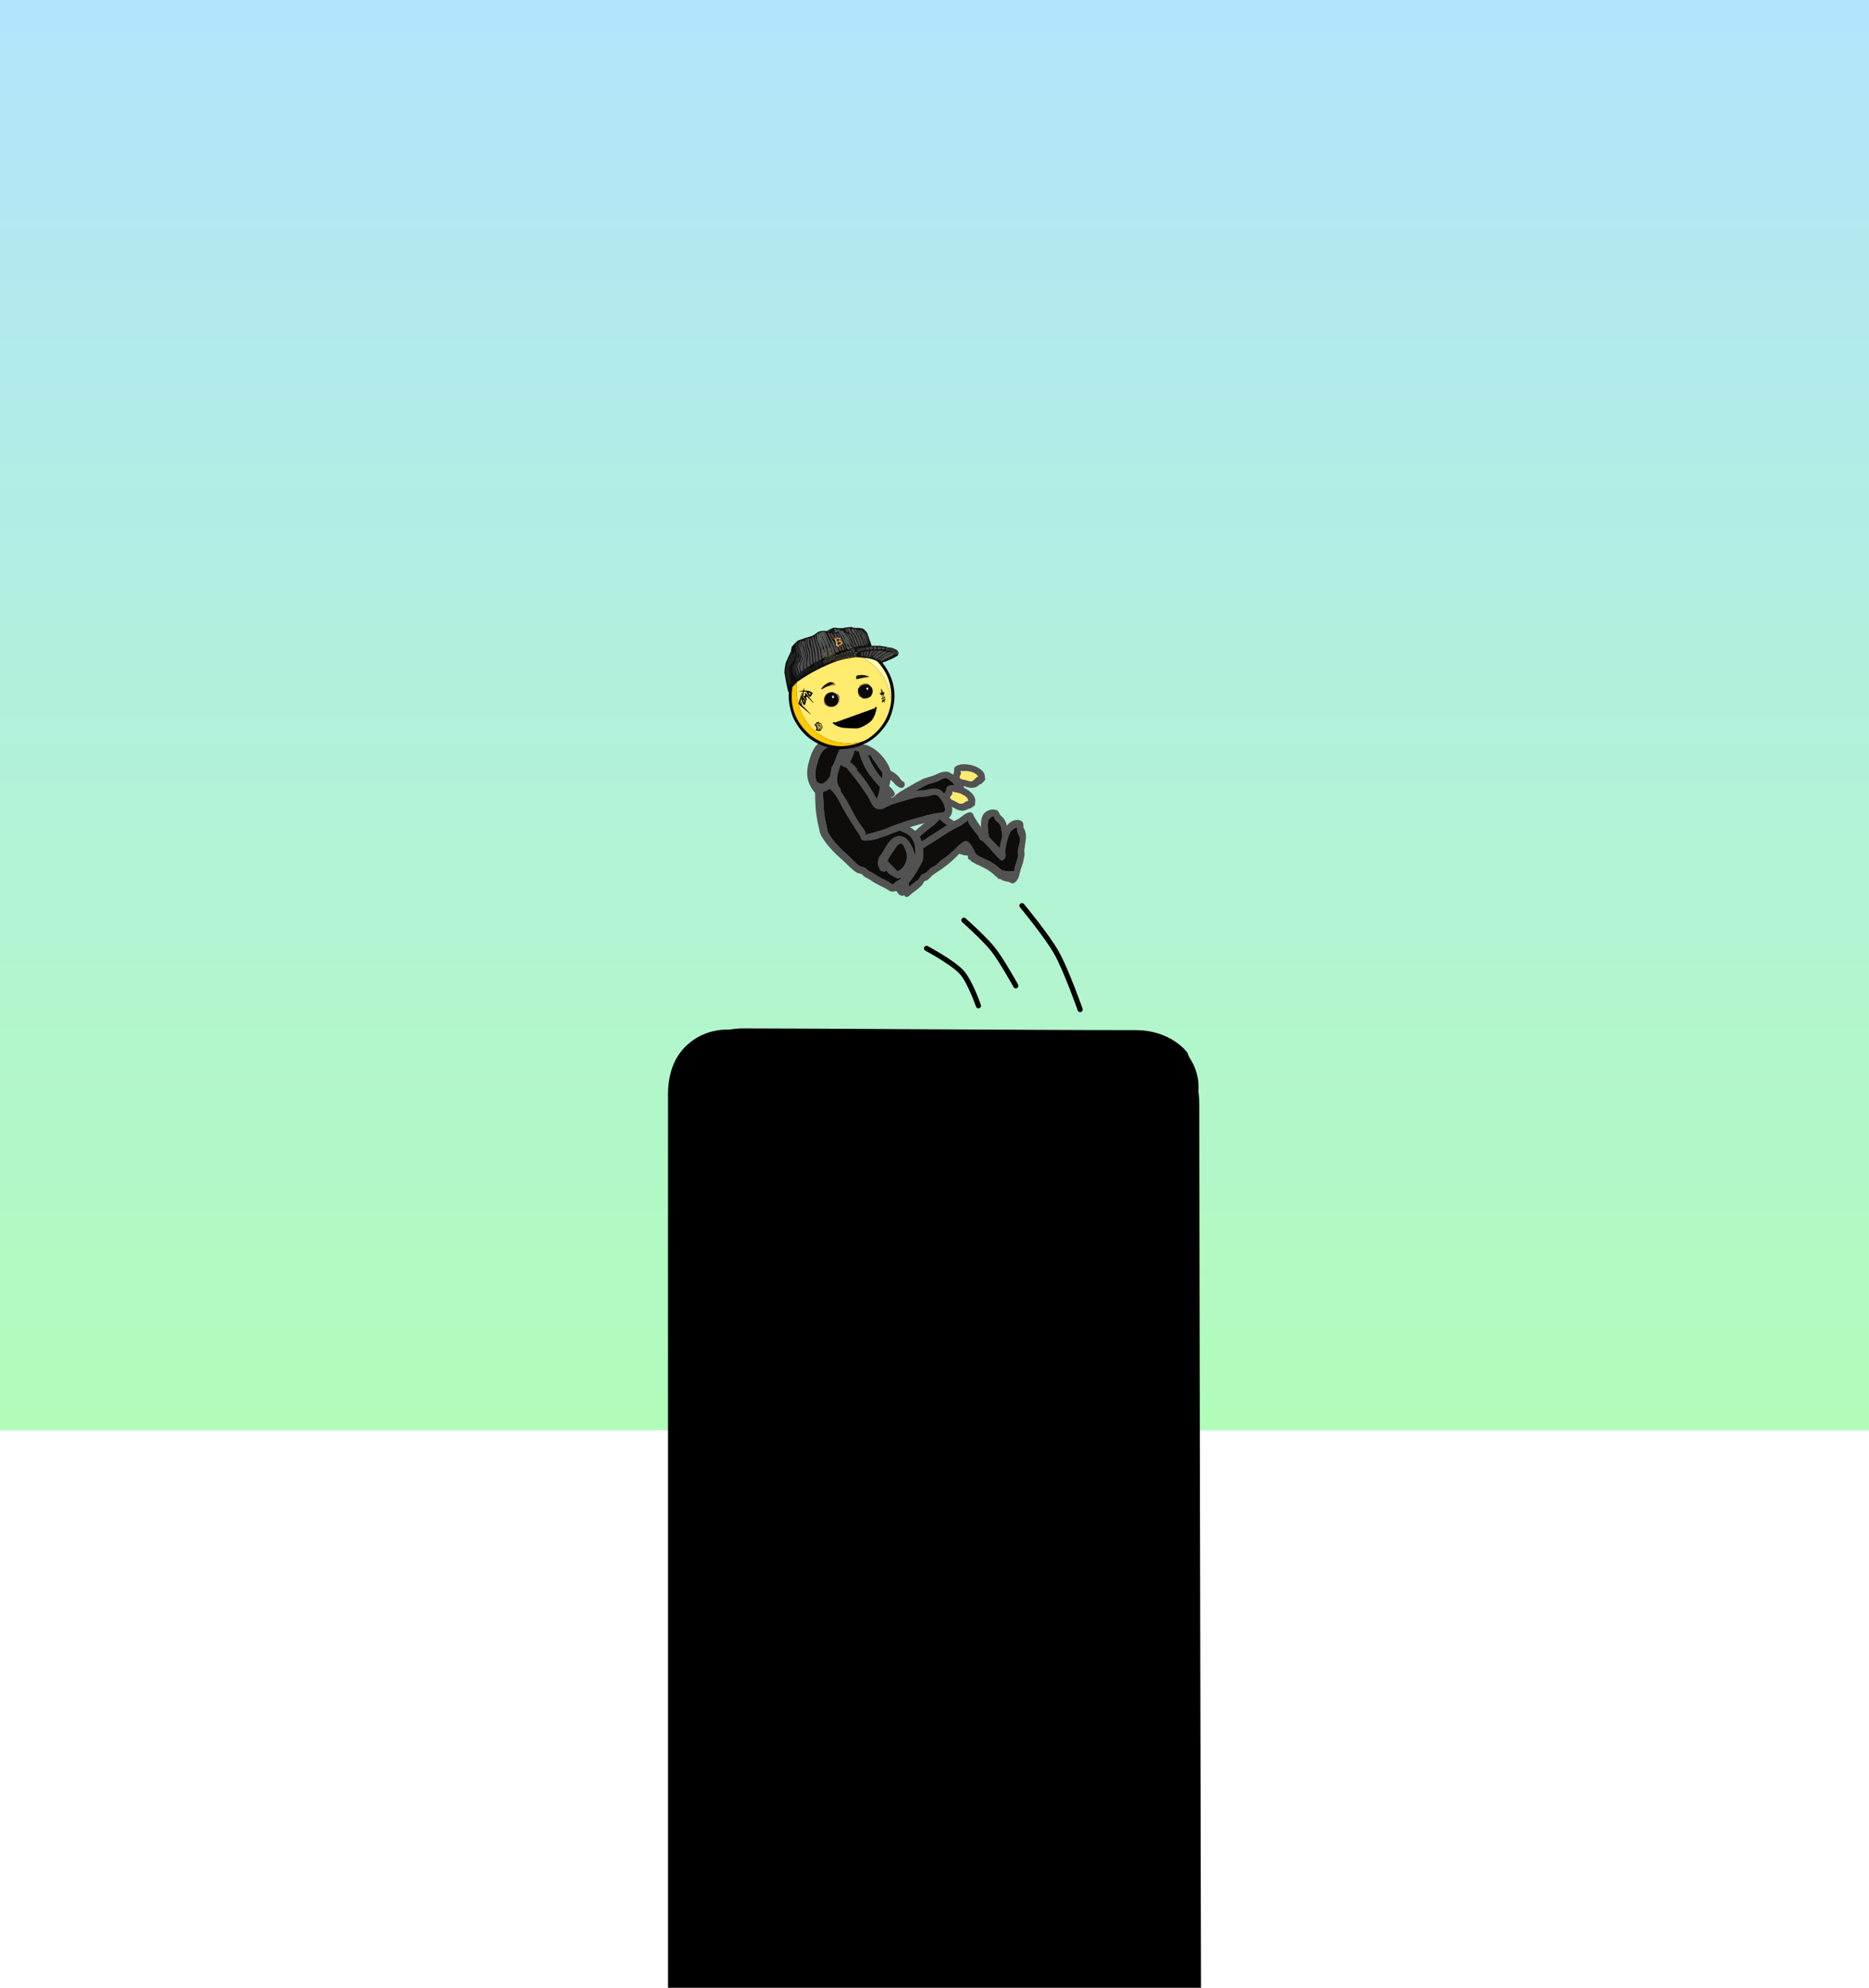 <svg version="1.1" xmlns="http://www.w3.org/2000/svg" xmlns:xlink="http://www.w3.org/1999/xlink" width="543.544" height="578.062" viewBox="0,0,543.544,578.062"><defs><linearGradient x1="240" y1="-27.958" x2="240" y2="387.958" gradientUnits="userSpaceOnUse" id="color-1"><stop offset="0" stop-color="#b2e5fc"/><stop offset="1" stop-color="#b2fcba"/></linearGradient></defs><g transform="translate(31.772,27.958)"><g data-paper-data="{&quot;isPaintingLayer&quot;:true}" stroke-linejoin="miter" stroke-miterlimit="10" stroke-dasharray="" stroke-dashoffset="0" style="mix-blend-mode: normal"><path d="M-31.772,387.958v-415.916h543.544v415.916z" fill="url(#color-1)" fill-rule="nonzero" stroke="none" stroke-width="NaN" stroke-linecap="butt"/><path d="M162.5,550.104c0,0 0,-226.414 0,-260.158c0,-7.999 4,-11.842 4,-11.842c0,0 7.547,-7 17.955,-7c19.245,0 82.641,0.5 114,0.5c10.391,0 15.045,6.5 15.045,6.5c0,0 3.5,7.822 3.5,14.842c0,31.956 0.5,257.158 0.5,257.158z" fill="#000000" fill-rule="nonzero" stroke="none" stroke-width="NaN" stroke-linecap="butt"/><path d="M248.551,239.645c0,0 5.996,5.333 8.446,8.428c2.573,3.25 6.642,10.63 6.642,10.63" fill="none" fill-rule="nonzero" stroke="#000000" stroke-width="1.5" stroke-linecap="round"/><path d="M237.688,247.841c0,0 7.637,4.077 10.223,6.935c2.434,2.69 4.865,9.741 4.865,9.741" fill="none" fill-rule="nonzero" stroke="#000000" stroke-width="1.5" stroke-linecap="round"/><path d="M265.443,235.414c0,0 7.268,8.75 10.075,13.762c2.831,5.056 6.84,16.443 6.84,16.443" fill="none" fill-rule="nonzero" stroke="#000000" stroke-width="1.5" stroke-linecap="round"/><g data-paper-data="{&quot;index&quot;:null}" fill-rule="nonzero" stroke="none" stroke-width="0.5" stroke-linecap="butt"><path d="M251.221,196.718c-1.069,-0.43 -1.891,-0.455 -2.983,-0.374c-0.207,0.015 -0.503,-0.134 -0.625,0.012c-0.121,0.145 0.172,0.371 0.15,0.557c-0.058,0.479 -0.644,1.003 -0.315,1.409c0.334,0.414 1.049,0.358 1.576,0.526c1.655,0.528 1.907,0.612 2.953,-0.597c0,0 0.26,-0.288 0.664,-0.334c-0.299,-0.595 -0.671,-0.897 -1.421,-1.199zM252.658,200.573c-1.371,0.957 -2.656,0.554 -4.204,0.06c-0.019,-0.006 -0.038,-0.012 -0.057,-0.018c0.506,1.156 0.556,2.379 -0.259,3.384c-0.283,0.349 -0.839,0.425 -1.258,0.637l-0.316,0.139c0,0 -0.283,0.125 -0.622,0.088c-5.003,2.227 -9.603,4.729 -13.999,7.837c-1.376,0.799 -3.148,2.064 -4.757,2.48c-0.645,0.167 -1.332,0.52 -1.996,0.321c-0.524,-0.157 -0.635,-0.834 -0.997,-1.22c-0.567,-0.606 -1.229,-1.136 -1.811,-1.73c-1.458,-1.489 -2.944,-2.97 -4.313,-4.526c-1.539,-1.748 -2.758,-3.547 -4.896,-4.771c0,0 -0.912,-0.529 -0.39,-1.318c0.07,-0.106 0.148,-0.189 0.229,-0.252c-0.896,-1.731 -1.072,-3.786 -0.581,-5.544c0.173,-0.621 0.224,-1.363 0.735,-1.791c0.438,-0.367 1.175,-0.319 1.792,-0.326c1.733,-0.02 3.13,0.631 4.372,1.69l0.209,0.512c1.504,1.119 3.01,2.273 4.265,3.594c0.876,0.923 1.823,1.842 2.672,2.79c0.397,0.443 0.553,1.119 1.107,1.384c0.472,0.226 0.831,-0.514 1.204,-0.816c1.705,-1.382 3.675,-2.241 5.539,-3.405c0.586,-0.258 1.756,-0.963 2.342,-1.222c1.036,-0.456 2.297,-0.639 3.333,-1.094c1.186,-0.521 2.426,-1.252 3.949,-0.94c0.468,0.096 0.848,0.436 1.264,0.666c0.074,0.041 0.149,0.084 0.223,0.13c0.082,-0.246 0.179,-0.51 0.249,-0.822c0.099,-0.441 -0.112,-1.011 0.212,-1.341c1.587,-1.613 5.904,-0.735 7.539,0.637c1.33,1.116 1.093,1.518 1.33,3l-1.004,1.079c0,0 -0.264,0.245 -0.647,0.278c-0.137,0.158 -0.283,0.308 -0.459,0.43zM216.24,203.118c2.508,2.106 4.403,4.893 6.649,7.188c0.878,0.897 2.241,1.91 2.95,2.903c0.115,0.161 -0.125,0.473 0.064,0.556c0.177,0.078 0.235,-0.264 0.39,-0.356c0.252,-0.15 0.558,-0.219 0.817,-0.36c1.182,-0.641 2.378,-1.248 3.539,-1.923c4.583,-3.245 9.405,-5.839 14.644,-8.147l0.951,-0.234c1.404,-0.884 -1.024,-3.331 -2.072,-3.985c-0.196,-0.123 -0.338,-0.353 -0.567,-0.397c-0.977,-0.189 -1.847,0.491 -2.577,0.813c-1.035,0.457 -2.298,0.638 -3.333,1.094c-0.674,0.297 -1.54,0.863 -2.215,1.16c-1.371,0.857 -2.888,1.463 -4.208,2.397c-0.304,0.215 -2.147,1.733 -2.373,1.813c-0.578,0.203 -1.268,0.315 -1.886,0.14c-1.166,-0.33 -2.288,-2.252 -3.097,-3.026c-1.842,-1.766 -3.651,-3.416 -5.619,-5.013c-0.174,-0.078 -0.3,-0.195 -0.39,-0.314c-0.435,-0.348 -0.879,-0.693 -1.332,-1.037c0,0 -0.114,-0.086 -0.225,-0.231c-0.375,-0.091 -0.792,-0.146 -1.309,-0.236c-0.152,-0.026 -0.372,-0.195 -0.455,-0.084c-0.167,0.222 -0.06,0.547 -0.098,0.82c-0.264,1.879 -0.348,4.159 1.391,5.625c0,0 0.424,0.376 0.36,0.836z" fill="#525252"/><path d="M252.663,197.918c-0.404,0.046 -0.665,0.338 -0.665,0.338c-1.046,1.208 -1.332,1.134 -2.986,0.606c-0.528,-0.168 -1.25,-0.122 -1.584,-0.536c-0.328,-0.406 0.258,-0.942 0.316,-1.421c0.022,-0.185 -0.269,-0.415 -0.148,-0.56c0.122,-0.146 0.42,0.001 0.627,-0.014c1.091,-0.081 1.944,-0.055 3.014,0.376c0.75,0.302 1.127,0.617 1.427,1.212z" data-paper-data="{&quot;noHover&quot;:false,&quot;origItem&quot;:[&quot;Path&quot;,{&quot;applyMatrix&quot;:true,&quot;segments&quot;:[[[428.29653,249.70232],[2.53963,2.48528],[-0.88695,1.97961]],[[425.52357,252.53569],[0,0],[-7.83313,3.35814]],[[417.70827,266.57322],[0,-9.26089],[0,2.95396]],[[417.82607,275.4341],[-1.56019,-2.36818],[1.5327,2.32645]],[[425.49513,276.11458],[-2.5285,-0.4825],[0.97762,0.18656]],[[428.08169,277.77625],[-0.93268,0.38046],[0.93648,-0.38202]],[[429.15412,274.62198],[-0.41283,1.02512],[2.18006,-5.41338]],[[432.08448,258.86309],[0.45298,6.12931],[-0.31787,-4.30112]]],&quot;closed&quot;:true}]}" fill="#ffeb6e"/><path d="M215.858,202.279c-1.739,-1.465 -1.653,-3.753 -1.388,-5.631c0.038,-0.272 -0.068,-0.599 0.098,-0.82c0.083,-0.111 0.303,0.058 0.455,0.084c0.517,0.09 0.935,0.144 1.309,0.235c0.111,0.145 0.261,0.254 0.261,0.254c0.454,0.344 0.897,0.689 1.332,1.037c0.09,0.119 0.216,0.236 0.39,0.314c1.968,1.597 3.779,3.242 5.621,5.008c0.808,0.775 1.925,2.678 3.092,3.008c0.618,0.175 1.294,0.057 1.872,-0.147c0.226,-0.08 2.048,-1.575 2.352,-1.791c1.32,-0.934 2.838,-1.536 4.209,-2.393c0.674,-0.297 1.577,-0.879 2.251,-1.176c1.035,-0.456 2.297,-0.637 3.333,-1.094c0.73,-0.322 1.6,-1.002 2.577,-0.813c0.229,0.044 0.371,0.275 0.567,0.398c1.048,0.655 3.478,3.107 2.073,3.99l-0.951,0.234c-5.239,2.308 -10.077,4.923 -14.66,8.168c-1.161,0.675 -2.366,1.282 -3.548,1.923c-0.259,0.14 -0.566,0.21 -0.818,0.359c-0.155,0.092 -0.213,0.434 -0.39,0.356c-0.189,-0.083 0.05,-0.395 -0.064,-0.556c-0.708,-0.993 -2.079,-2.01 -2.957,-2.908c-2.246,-2.295 -4.148,-5.097 -6.656,-7.203c0.064,-0.46 -0.36,-0.837 -0.36,-0.837z" data-paper-data="{&quot;noHover&quot;:false,&quot;origItem&quot;:[&quot;Path&quot;,{&quot;applyMatrix&quot;:true,&quot;segments&quot;:[[[657.04642,381.49437],[0,0],[4.62661,9.90368]],[[683.36858,395.78934],[-9.97259,-1.50293],[1.44514,0.21779]],[[687.69104,396.5235],[-1.39648,0.43093],[0.69604,-0.21479]],[[687.99997,394.36016],[-0.11213,0.71975],[0.38164,-2.4498]],[[688.92201,388.14704],[-0.14482,1.81148],[-0.55534,-0.70664]],[[688.1125,386.80499],[0,0],[-1.0114,-2.52849]],[[685.00235,379.34017],[1.06204,2.45139],[-0.45725,-0.5747]],[[684.03792,377.13874],[0.11497,0.89292],[-4.92546,-11.1202]],[[667.67276,344.73829],[5.98483,10.79863],[-2.62594,-4.73807]],[[657.31503,326.50353],[-0.21166,5.70793],[0.11222,-3.02632]],[[661.08161,318.2359],[-1.96776,2.30198],[0.77141,-0.90243]],[[674.13622,310.17835],[-1.58787,1.05821],[6.8829,-4.587]],[[693.13166,294.7216],[-6.57368,4.93026],[2.60189,-2.60189]],[[702.61288,286.44017],[-2.60189,2.60189],[3.99202,-3.99202]],[[713.57123,273.04664],[-3.99918,3.99409],[2.82019,-2.8166]],[[721.87737,262.64306],[-0.6213,4.65927],[0.1454,-1.09041]],[[720.77921,259.53094],[0.30521,1.05687],[-1.6289,-5.64052]],[[703.88827,244.52507],[6.76412,-5.03876],[0,0]],[[701.16079,248.46027],[0,0],[-20.21351,20.21351]],[[636.04404,302.53496],[23.91098,-15.92721],[-5.31112,4.24538]],[[620.54007,315.66967],[5.17134,-4.38641],[-1.13297,0.961]],[[617.38854,318.82119],[1.16859,-0.91735],[-0.71824,0.56382]],[[614.94591,320.06111],[-0.10883,-0.9066],[0.11639,0.9695]],[[617.66749,321.14479],[-0.63125,-0.74498],[3.89793,4.60022]],[[627.63949,338.54218],[-3.13622,-5.22739],[8.01997,13.36755]],[[653.38438,378.67981],[-6.6356,-14.27295],[2.44136,0.3732]]],&quot;closed&quot;:true}]}" fill="#0e0d0c"/></g><g data-paper-data="{&quot;index&quot;:null}" fill-rule="nonzero" stroke="none" stroke-width="0.5" stroke-linecap="butt"><path d="M245.152,218.946c-0.002,-0.026 -0.003,-0.052 -0.004,-0.076c-0.426,-0.397 -0.936,-0.67 -1.427,-0.957c-0.168,-0.098 -0.27,-0.424 -0.453,-0.384c-0.481,0.105 -0.589,0.872 -0.905,1.288c-1.519,2.708 -3.631,4.726 -5.772,6.707c-0.509,0.47 -0.777,1.214 -1.283,1.688c-0.228,0.214 -0.594,0.223 -0.787,0.477c-0.193,0.254 -0.142,0.663 -0.297,0.949c-0.523,0.968 -1.517,1.916 -2.248,2.69c-0.41,0.433 -0.73,1.195 -1.297,1.213c-1.145,0.036 -1.756,-1.44 -2.222,-2.28l-0.116,-0.214c-0.719,-0.117 -0.788,-0.996 -0.788,-0.996c-0.177,-2.274 -0.419,-4.562 -0.533,-6.84c-0.03,-0.602 -0.243,-1.254 -0.039,-1.806c0.506,-1.369 1.246,-1.132 2.039,-1.878c0.529,-0.498 1.035,-1.031 1.591,-1.49c2.724,-2.25 5.074,-4.794 7.964,-6.708c0.91,-0.903 1.99,-2.491 3.421,-2.242c0.466,0.081 0.764,0.631 1.156,0.93c0.933,0.713 1.915,1.453 2.897,2.075c2.499,1.585 5.116,2.954 7.804,4.232c-0.016,-0.137 -0.032,-0.272 -0.053,-0.404c-0.284,-1.779 -0.628,-4.69 0.505,-6.191c0.848,-1.124 2.857,-1.74 4.047,-0.924c0.373,0.256 0.459,0.842 0.746,1.213c0.201,0.26 0.49,0.417 0.705,0.662c1.383,1.586 1.273,2.933 1.777,4.867c0.119,0.456 0.462,0.819 0.571,1.279c0.293,1.232 0.377,2.584 0.29,3.893c0.043,0.147 0.051,0.256 0.051,0.256c0.07,1.146 0.398,2.595 -0.748,3.417c-0.474,0.34 -1.135,-0.039 -1.701,-0.027c-0.756,0.017 -1.522,0.033 -2.27,-0.115c-0.24,-0.048 -0.479,-0.105 -0.716,-0.17c-0.132,0.028 -0.264,0.058 -0.395,0.089c-0.259,-0.167 -0.535,-0.323 -0.848,-0.455c-0.259,-0.109 -0.515,-0.194 -0.768,-0.265c-0.009,-0.025 -0.018,-0.049 -0.027,-0.073c-0.802,-0.311 -1.6,-0.632 -2.411,-0.867c-1.22,-0.354 -2.476,-0.528 -3.715,-0.78c-0.02,0.019 -0.039,0.039 -0.058,0.058c-0.742,-0.221 -1.489,-0.426 -2.252,-0.589c-0.069,-0.061 -0.137,-0.122 -0.206,-0.184c-0.128,-0.052 -0.255,-0.106 -0.382,-0.164l0.205,0.099c0,0 -0.962,0.075 -1.046,-1.005zM253.071,219.417c1.351,0.386 2.619,1.008 3.953,1.471c0.689,-0.089 1.401,0.002 2.084,-0.14c0.493,-0.103 1.003,-0.266 1.5,-0.194c-0.013,-0.143 -0.026,-0.286 -0.041,-0.429c0,0 -0.001,-0.007 -0.001,-0.019c-0.314,-1.162 0.014,-2.572 -0.273,-3.724c-0.114,-0.458 -0.453,-0.822 -0.571,-1.279c-0.259,-1.001 -0.125,-2.173 -0.639,-3.129c-0.462,-0.861 -0.874,-0.781 -1.448,-1.571c-0.171,-0.236 -0.169,-0.598 -0.356,-0.819c-0.482,-0.569 -1.611,0.794 -1.684,1.224c-0.27,1.607 -0.001,3.31 0.335,4.959l0.002,-0.001l0.54,0.997c0.082,0.145 0.135,0.313 0.149,0.494c0.047,0.597 -0.347,1.114 -0.878,1.155c-0.162,0.013 -0.317,-0.02 -0.457,-0.089l-0.96,-0.445c-2.094,-0.97 -4.057,-2.263 -6.127,-3.218c-0.321,-0.148 -0.708,-0.051 -1.021,-0.221c-0.344,-0.186 -0.567,-0.584 -0.889,-0.814c-1.385,-0.987 -2.979,-1.705 -4.27,-2.879c-0.158,-0.143 -0.189,-0.444 -0.373,-0.539c-0.098,-0.05 -0.172,0.14 -0.252,0.218c-0.558,0.549 -1.104,1.113 -1.664,1.661c-2.877,1.939 -5.233,4.459 -7.964,6.708c-0.521,0.429 -0.989,0.932 -1.484,1.396c-0.452,0.424 -1.306,0.42 -1.505,1.045c-0.084,0.263 0.134,0.545 0.166,0.824c0.071,0.611 0.096,1.228 0.144,1.841c0.105,1.345 0.21,2.689 0.314,4.034c0.098,0.112 0.15,0.208 0.15,0.208l0.551,1.016c0.124,0.235 0.278,0.454 0.389,0.697c0.281,-0.834 1.788,-1.815 2.073,-2.361c0.201,-0.385 0.219,-0.89 0.476,-1.229c0.258,-0.339 0.7,-0.435 1.005,-0.721c0.506,-0.475 0.78,-1.21 1.283,-1.688c0.265,-0.252 0.628,-0.351 0.896,-0.599c0.509,-0.47 0.78,-1.21 1.283,-1.688c1.302,-1.237 2.351,-2.383 3.29,-4.057c0.493,-0.649 1.377,-1.958 2.129,-2.124c1.037,-0.229 2.78,1.196 3.512,1.893c0.311,0.296 0.626,0.58 0.945,0.854c1.832,0.675 3.824,0.749 5.687,1.281z" fill="#525252"/><path d="M247.366,218.145c-0.319,-0.274 -0.63,-0.551 -0.941,-0.847c-0.732,-0.697 -2.454,-2.118 -3.49,-1.888c-0.752,0.166 -1.626,1.464 -2.119,2.113c-0.939,1.674 -1.988,2.805 -3.29,4.042c-0.503,0.478 -0.775,1.215 -1.284,1.686c-0.268,0.248 -0.631,0.347 -0.896,0.599c-0.503,0.478 -0.778,1.212 -1.283,1.687c-0.305,0.286 -0.748,0.382 -1.005,0.721c-0.258,0.339 -0.276,0.843 -0.477,1.228c-0.286,0.546 -1.793,1.527 -2.074,2.361c-0.111,-0.242 -0.298,-0.438 -0.421,-0.674l-0.551,-1.017c0,0 -0.052,-0.096 -0.15,-0.208c-0.105,-1.345 -0.211,-2.693 -0.316,-4.038c-0.048,-0.614 -0.073,-1.232 -0.144,-1.844c-0.032,-0.279 -0.25,-0.562 -0.167,-0.825c0.198,-0.625 1.052,-0.622 1.505,-1.046c0.496,-0.464 0.964,-0.969 1.484,-1.398c2.731,-2.249 5.094,-4.786 7.971,-6.725c0.559,-0.547 1.11,-1.114 1.668,-1.664c0.08,-0.078 0.154,-0.269 0.252,-0.218c0.184,0.094 0.216,0.395 0.374,0.538c1.291,1.174 2.898,1.892 4.283,2.879c0.323,0.23 0.549,0.629 0.893,0.816c0.313,0.17 0.702,0.075 1.024,0.223c2.07,0.955 4.04,2.262 6.134,3.232l0.96,0.446c0.14,0.069 0.257,0.105 0.419,0.092c0.531,-0.041 0.925,-0.557 0.878,-1.154c-0.014,-0.181 -0.067,-0.349 -0.149,-0.493l-0.54,-0.995l-0.002,0.001c-0.336,-1.649 -0.602,-3.345 -0.332,-4.953c0.072,-0.43 1.233,-1.818 1.715,-1.249c0.187,0.221 0.185,0.584 0.356,0.82c0.574,0.79 0.987,0.713 1.449,1.574c0.514,0.957 0.381,2.132 0.64,3.133c0.118,0.457 0.457,0.823 0.572,1.28c0.287,1.152 -0.04,2.567 0.274,3.729c0,0.012 0.001,0.019 0.001,0.019c0.015,0.143 0.028,0.286 0.041,0.429c-0.497,-0.071 -1.008,0.092 -1.5,0.195c-0.682,0.142 -1.433,0.047 -2.122,0.135c-1.333,-0.463 -2.602,-1.083 -3.953,-1.469c-1.863,-0.532 -3.854,-0.598 -5.686,-1.273z" data-paper-data="{&quot;noHover&quot;:false,&quot;origItem&quot;:[&quot;Path&quot;,{&quot;applyMatrix&quot;:true,&quot;segments&quot;:[[[443.00711,690.71721],[3.11369,-6.18565],[-2.2584,4.48652]],[[434.82177,703.75356],[2.60664,-4.40676],[0.16107,2.36427]],[[434.71713,710.86786],[-0.4084,-2.35489],[0.29489,1.70038]],[[435.07295,716.01475],[0.5068,-1.66805],[0.66246,-0.00766]],[[437.06015,715.98872],[-0.6622,0.01179],[0,0]],[[437.14603,715.99026],[-0.05569,-0.00154],[5.45612,-0.75779]],[[454.37852,716.04805],[-5.40326,0.66938],[2.14787,-0.26609]],[[460.46649,714.4466],[-2.14367,0.28035],[4.69648,-0.61421]],[[475.09189,713.10498],[-4.58593,1.4915],[4.12686,-1.3422]],[[482.84036,708.60214],[-3.84168,1.73971],[1.1463,-0.51911]],[[486.73408,707.6107],[-1.08151,0.5761],[2.79248,-1.4875]],[[481.70604,701.56821],[1.95157,0.35876],[-7.29763,-1.34152]],[[458.7726,701.39231],[7.70509,-0.70404],[0,0]],[458.77772,701.39905],[[453.99731,702.97091],[0,0],[-0.69482,0.24057]],[[451.67128,703.34763],[0.83979,0],[-2.76142,0]],[[446.67128,700.05949],[0,1.81599],[0,-0.55227]],[[447.24413,698.52983],[-0.36581,0.45693],[0,0]],[[449.63433,695.3861],[0,0],[5.21183,-6.85488]],[[466.63809,675.42537],[-5.13805,6.77932],[0.79786,-1.05273]],[[468.01938,672.01556],[-0.89274,1.01925],[0.98017,-1.11906]],[[472.08213,669.20989],[-1.17395,1.03527],[5.03779,-4.44267]],[[486.85702,655.46676],[-5.86295,4.07605],[0.71521,-0.49723]],[[489.46849,654.34127],[-0.50014,0.60023],[0.26603,-0.31927]],[[488.55479,653.42924],[0.33201,0.29132],[-2.32609,-2.04099]],[[481.51066,647.33898],[2.3175,2.04521],[-7.88843,-10.287]],[[453.50599,618.51294],[9.36575,9.87034],[-1.78576,-1.88197]],[[447.61507,613.10181],[1.95784,1.80644],[-1.78711,-1.64891]],[[443.34724,607.71442],[2.80217,0.83921],[-1.17942,-0.35322]],[[439.49534,608.06155],[1.29479,-0.03632],[-2.83847,0.07962]],[[430.97218,608.06155],[2.84105,0],[-6.22326,0]],[[412.30241,608.06155],[6.22326,0],[-0.55103,0.30239]],[411.29156,608.51514],[[406.42118,610.11659],[0,0],[-1.12691,0.35775]],[[403.07668,611.25284],[1.15365,-0.31126],[3.73508,1.17475]],[[413.19664,618.92113],[-2.40909,-1.11502],[1.69781,0.78581]],[[418.67899,620.86499],[-1.46806,-0.96543],[1.46806,0.96543]],[[421.63486,624.47034],[-1.20673,-1.11101],[2.00171,1.84293]],[[428.94042,629.27468],[-2.01857,-1.83496],[1.06388,0.96711]],[[431.37561,632.47757],[-1.04459,-0.97616],[1.98197,1.85214]],[[438.68117,637.28191],[-2.01857,-1.83496],[5.22497,4.74971]],[[456.16488,649.53206],[-7.36442,-3.63228],[2.81011,1.84801]],[[465.17423,657.32586],[-0.4951,-2.59676],[0.68297,3.58211]],[[455.20681,668.75418],[3.46813,-2.30284],[-1.47217,0.97752]],[[450.93856,671.73959],[1.37628,-1.01203],[-3.76048,6.04374]]],&quot;closed&quot;:true}]}" fill="#0e0d0c"/></g><g data-paper-data="{&quot;index&quot;:null}" fill-rule="nonzero" stroke="none" stroke-width="0.5" stroke-linecap="butt"><path d="M249.784,220.825c0.008,-0.029 0.016,-0.057 0.024,-0.084c-0.239,-0.515 -0.598,-0.91 -0.935,-1.317c-0.115,-0.139 -0.089,-0.514 -0.268,-0.505c-0.47,0.023 -0.845,0.839 -1.279,1.232c-2.344,2.664 -4.971,4.462 -7.611,6.214c-0.627,0.416 -1.137,1.175 -1.763,1.596c-0.283,0.19 -0.614,0.13 -0.88,0.37c-0.266,0.24 -0.368,0.696 -0.61,0.978c-0.82,0.957 -2.056,1.801 -2.993,2.505c-0.525,0.394 -1.088,1.165 -1.604,1.076c-1.041,-0.179 -1.056,-1.908 -1.17,-2.913l-0.027,-0.255c-0.604,-0.266 -0.347,-1.238 -0.347,-1.238c0.664,-2.516 1.275,-5.057 1.997,-7.565c0.191,-0.662 0.236,-1.414 0.619,-1.978c0.95,-1.397 1.529,-0.996 2.511,-1.659c0.656,-0.442 1.302,-0.926 1.968,-1.322c3.26,-1.934 6.292,-4.26 9.58,-5.796c1.144,-0.811 2.689,-2.337 3.884,-1.792c0.389,0.178 0.457,0.835 0.701,1.236c0.58,0.956 1.194,1.951 1.85,2.819c1.671,2.208 3.525,4.202 5.476,6.11c0.035,-0.152 0.07,-0.303 0.099,-0.451c0.389,-1.995 1.134,-5.237 2.695,-6.658c1.168,-1.064 3.195,-1.352 3.969,-0.234c0.243,0.351 0.107,1.006 0.23,1.466c0.086,0.322 0.29,0.548 0.393,0.858c0.668,1.995 0.081,3.444 -0.166,5.651c-0.058,0.521 0.118,0.982 0.05,1.505c-0.183,1.4 -0.597,2.892 -1.149,4.303c-0.015,0.168 -0.047,0.289 -0.047,0.289c-0.352,1.264 -0.582,2.908 -1.909,3.585c-0.549,0.28 -1.005,-0.26 -1.518,-0.355c-0.685,-0.127 -1.379,-0.255 -1.997,-0.56c-0.199,-0.098 -0.392,-0.206 -0.581,-0.323c-0.129,0.005 -0.258,0.013 -0.387,0.022c-0.172,-0.231 -0.363,-0.455 -0.597,-0.658c-0.193,-0.168 -0.392,-0.31 -0.593,-0.436c0.001,-0.028 0.002,-0.057 0.002,-0.085c-0.608,-0.492 -1.208,-0.995 -1.851,-1.408c-0.967,-0.62 -2.032,-1.05 -3.054,-1.562c-0.025,0.017 -0.049,0.035 -0.073,0.053c-0.586,-0.384 -1.183,-0.749 -1.809,-1.073c-0.04,-0.08 -0.079,-0.16 -0.118,-0.24c-0.096,-0.081 -0.191,-0.165 -0.283,-0.252l0.148,0.147c0,0 -0.891,-0.102 -0.576,-1.297zM256.725,222.855c1.074,0.679 1.987,1.601 3.017,2.361c0.651,0.035 1.258,0.271 1.922,0.246c0.479,-0.018 0.997,-0.098 1.417,0.075c0.04,-0.159 0.08,-0.317 0.118,-0.476c0,0 0.002,-0.007 0.006,-0.02c0.139,-1.327 0.943,-2.804 1.103,-4.116c0.063,-0.522 -0.109,-0.984 -0.05,-1.505c0.13,-1.141 0.674,-2.394 0.559,-3.537c-0.103,-1.028 -0.502,-1.019 -0.732,-1.992c-0.068,-0.29 0.065,-0.685 -0.023,-0.961c-0.227,-0.714 -1.735,0.558 -1.955,1.014c-0.824,1.702 -1.199,3.612 -1.495,5.475l0.002,-0.001l0.124,1.191c0.021,0.174 0.008,0.367 -0.045,0.568c-0.174,0.66 -0.714,1.149 -1.207,1.093c-0.15,-0.017 -0.278,-0.083 -0.378,-0.184l-0.701,-0.669c-1.529,-1.459 -2.824,-3.245 -4.337,-4.684c-0.235,-0.223 -0.617,-0.191 -0.837,-0.436c-0.241,-0.269 -0.298,-0.745 -0.504,-1.058c-0.886,-1.342 -2.058,-2.43 -2.793,-3.958c-0.09,-0.186 -0.009,-0.521 -0.14,-0.659c-0.07,-0.073 -0.205,0.12 -0.305,0.19c-0.7,0.492 -1.395,1.004 -2.095,1.494c-3.286,1.565 -6.314,3.864 -9.58,5.796c-0.623,0.368 -1.225,0.828 -1.838,1.239c-0.56,0.376 -1.325,0.209 -1.729,0.852c-0.17,0.271 -0.077,0.621 -0.149,0.931c-0.157,0.681 -0.359,1.358 -0.538,2.037c-0.393,1.487 -0.785,2.974 -1.178,4.461c0.047,0.141 0.059,0.256 0.059,0.256l0.127,1.214c0.026,0.28 0.085,0.549 0.097,0.835c0.554,-0.856 2.263,-1.639 2.717,-2.18c0.32,-0.381 0.518,-0.929 0.873,-1.25c0.354,-0.321 0.786,-0.34 1.164,-0.594c0.626,-0.421 1.138,-1.171 1.763,-1.596c0.329,-0.224 0.691,-0.263 1.022,-0.482c0.627,-0.416 1.138,-1.171 1.763,-1.596c1.617,-1.101 2.974,-2.15 4.423,-3.797c0.678,-0.614 1.946,-1.873 2.681,-1.91c1.014,-0.052 2.063,1.837 2.469,2.737c0.172,0.382 0.352,0.752 0.54,1.113c1.401,1.087 3.163,1.549 4.643,2.485z" fill="#525252"/><path d="M252.063,220.375c-0.187,-0.36 -0.367,-0.722 -0.539,-1.104c-0.405,-0.9 -1.437,-2.78 -2.451,-2.728c-0.735,0.038 -1.99,1.286 -2.668,1.9c-1.449,1.647 -2.801,2.68 -4.418,3.781c-0.625,0.425 -1.136,1.177 -1.763,1.593c-0.33,0.219 -0.693,0.258 -1.022,0.482c-0.625,0.425 -1.137,1.174 -1.763,1.595c-0.377,0.254 -0.809,0.273 -1.164,0.594c-0.354,0.321 -0.553,0.867 -0.873,1.248c-0.454,0.541 -2.163,1.323 -2.717,2.179c-0.012,-0.285 -0.108,-0.535 -0.134,-0.816l-0.127,-1.215c0,0 -0.012,-0.115 -0.059,-0.256c0.393,-1.487 0.786,-2.979 1.178,-4.466c0.179,-0.679 0.381,-1.358 0.538,-2.039c0.072,-0.311 -0.021,-0.661 0.149,-0.932c0.404,-0.643 1.17,-0.478 1.73,-0.854c0.613,-0.412 1.216,-0.873 1.839,-1.242c3.266,-1.931 6.307,-4.247 9.593,-5.812c0.701,-0.49 1.4,-1.004 2.1,-1.496c0.1,-0.07 0.236,-0.264 0.306,-0.19c0.131,0.138 0.051,0.473 0.141,0.659c0.735,1.528 1.917,2.618 2.804,3.96c0.207,0.313 0.265,0.792 0.507,1.061c0.22,0.245 0.604,0.216 0.839,0.439c1.513,1.439 2.809,3.241 4.338,4.7l0.701,0.67c0.101,0.102 0.193,0.164 0.343,0.181c0.492,0.056 1.032,-0.431 1.206,-1.091c0.053,-0.201 0.066,-0.393 0.044,-0.567l-0.125,-1.189l-0.002,0.001c0.295,-1.863 0.671,-3.765 1.495,-5.467c0.22,-0.455 1.765,-1.748 1.992,-1.034c0.088,0.276 -0.045,0.672 0.023,0.962c0.229,0.972 0.628,0.966 0.732,1.994c0.115,1.142 -0.43,2.399 -0.559,3.541c-0.059,0.521 0.113,0.985 0.05,1.506c-0.16,1.312 -0.965,2.794 -1.104,4.121c-0.004,0.013 -0.006,0.02 -0.006,0.02c-0.039,0.159 -0.079,0.318 -0.119,0.476c-0.42,-0.173 -0.938,-0.092 -1.418,-0.075c-0.664,0.024 -1.304,-0.223 -1.955,-0.258c-1.03,-0.76 -1.944,-1.68 -3.018,-2.359c-1.48,-0.936 -3.244,-1.39 -4.645,-2.476z" data-paper-data="{&quot;noHover&quot;:false,&quot;origItem&quot;:[&quot;Path&quot;,{&quot;applyMatrix&quot;:true,&quot;segments&quot;:[[[443.00711,690.71721],[3.11369,-6.18565],[-2.2584,4.48652]],[[434.82177,703.75356],[2.60664,-4.40676],[0.16107,2.36427]],[[434.71713,710.86786],[-0.4084,-2.35489],[0.29489,1.70038]],[[435.07295,716.01475],[0.5068,-1.66805],[0.66246,-0.00766]],[[437.06015,715.98872],[-0.6622,0.01179],[0,0]],[[437.14603,715.99026],[-0.05569,-0.00154],[5.45612,-0.75779]],[[454.37852,716.04805],[-5.40326,0.66938],[2.14787,-0.26609]],[[460.46649,714.4466],[-2.14367,0.28035],[4.69648,-0.61421]],[[475.09189,713.10498],[-4.58593,1.4915],[4.12686,-1.3422]],[[482.84036,708.60214],[-3.84168,1.73971],[1.1463,-0.51911]],[[486.73408,707.6107],[-1.08151,0.5761],[2.79248,-1.4875]],[[481.70604,701.56821],[1.95157,0.35876],[-7.29763,-1.34152]],[[458.7726,701.39231],[7.70509,-0.70404],[0,0]],[458.77772,701.39905],[[453.99731,702.97091],[0,0],[-0.69482,0.24057]],[[451.67128,703.34763],[0.83979,0],[-2.76142,0]],[[446.67128,700.05949],[0,1.81599],[0,-0.55227]],[[447.24413,698.52983],[-0.36581,0.45693],[0,0]],[[449.63433,695.3861],[0,0],[5.21183,-6.85488]],[[466.63809,675.42537],[-5.13805,6.77932],[0.79786,-1.05273]],[[468.01938,672.01556],[-0.89274,1.01925],[0.98017,-1.11906]],[[472.08213,669.20989],[-1.17395,1.03527],[5.03779,-4.44267]],[[486.85702,655.46676],[-5.86295,4.07605],[0.71521,-0.49723]],[[489.46849,654.34127],[-0.50014,0.60023],[0.26603,-0.31927]],[[488.55479,653.42924],[0.33201,0.29132],[-2.32609,-2.04099]],[[481.51066,647.33898],[2.3175,2.04521],[-7.88843,-10.287]],[[453.50599,618.51294],[9.36575,9.87034],[-1.78576,-1.88197]],[[447.61507,613.10181],[1.95784,1.80644],[-1.78711,-1.64891]],[[443.34724,607.71442],[2.80217,0.83921],[-1.17942,-0.35322]],[[439.49534,608.06155],[1.29479,-0.03632],[-2.83847,0.07962]],[[430.97218,608.06155],[2.84105,0],[-6.22326,0]],[[412.30241,608.06155],[6.22326,0],[-0.55103,0.30239]],[411.29156,608.51514],[[406.42118,610.11659],[0,0],[-1.12691,0.35775]],[[403.07668,611.25284],[1.15365,-0.31126],[3.73508,1.17475]],[[413.19664,618.92113],[-2.40909,-1.11502],[1.69781,0.78581]],[[418.67899,620.86499],[-1.46806,-0.96543],[1.46806,0.96543]],[[421.63486,624.47034],[-1.20673,-1.11101],[2.00171,1.84293]],[[428.94042,629.27468],[-2.01857,-1.83496],[1.06388,0.96711]],[[431.37561,632.47757],[-1.04459,-0.97616],[1.98197,1.85214]],[[438.68117,637.28191],[-2.01857,-1.83496],[5.22497,4.74971]],[[456.16488,649.53206],[-7.36442,-3.63228],[2.81011,1.84801]],[[465.17423,657.32586],[-0.4951,-2.59676],[0.68297,3.58211]],[[455.20681,668.75418],[3.46813,-2.30284],[-1.47217,0.97752]],[[450.93856,671.73959],[1.37628,-1.01203],[-3.76048,6.04374]]],&quot;closed&quot;:true}]}" fill="#0e0d0c"/></g><g data-paper-data="{&quot;index&quot;:null}" fill-rule="nonzero" stroke="none" stroke-width="0.5" stroke-linecap="butt"><g><path d="M223.621,222.94c-0.045,-0.442 -0.004,-0.872 0.221,-1.447c0.189,-0.484 0.596,-0.842 0.87,-1.278c1.344,-2.134 3.285,-6.916 7.184,-4.21c0.565,0.392 0.889,1.03 1.248,1.589c0.589,0.918 0.943,1.974 1.076,3.046c0.405,-2.086 0.037,-4.249 -1.931,-5.973c-1.781,-1.081 -4.662,-1.78 -6.656,-2.108c-0.627,-0.103 -1.325,0.178 -1.878,-0.182c-0.328,-0.213 -1.535,-2.612 -1.611,-3.105c-0.321,-2.099 0.725,-4.378 1.469,-6.102c0.295,-0.683 0.266,-1.5 0.49,-2.215c-2.844,-2.946 -5.202,-6.563 -5.983,-10.185c0,0 -0.022,-0.105 -0.019,-0.251c-0.453,-0.087 -0.919,-0.147 -1.398,-0.181c-1.041,-0.074 -1.695,1.006 -2.326,1.473c-0.642,0.475 -1.478,0.765 -1.97,1.378c-0.406,0.508 -0.762,1.107 -1.068,1.738c0.663,0.954 -0.249,1.464 -0.249,1.464l-0.162,-0.009c-0.119,0.168 -0.241,0.335 -0.364,0.501c-0.027,0.083 -0.053,0.166 -0.078,0.249c0,0 -0.138,0.446 -0.567,0.61c-1.033,1.374 -2.015,2.771 -2.268,4.601c-0.113,0.821 0.045,1.698 0.062,2.546c0.043,2.323 0.286,4.773 0.867,7.097c0.233,0.931 0.205,1.738 0.737,2.597c1.485,2.398 3.451,4.349 5.61,6.246c0.994,0.873 2.357,2.547 3.517,3.141c0.386,0.198 0.849,0.129 1.231,0.335c0.397,0.213 0.639,0.647 1.026,0.879c0.819,0.489 1.732,0.852 2.453,1.473c1.192,0.704 2.347,1.221 3.555,1.855c0.285,0.149 0.475,0.487 0.779,0.573c0.621,0.176 1.006,-0.53 1.5,-0.807c0.507,-0.284 0.95,-0.576 1.356,-0.911c-0.33,0.06 -0.689,0.112 -1.099,0.191c-1.143,-0.616 -2.131,-0.975 -2.961,-1.995c-0.104,-0.127 -0.122,-0.298 -0.153,-0.458c-0.132,0.2 -0.374,0.363 -0.812,0.374c-1.177,0.032 -1.413,-1.089 -1.413,-1.089c-0.025,-0.123 -0.049,-0.239 -0.074,-0.351l-0.004,-0.003c0,0 -0.436,-0.585 -0.207,-1.096zM228.191,219.46c-0.712,1.117 -1.598,2.005 -1.912,3.156c0.083,0.013 0.166,0.036 0.249,0.07c0.344,0.141 2.111,2.164 2.751,2.666c1.796,-0.838 2.809,-2.759 2.58,-4.842c-0.05,-0.454 -0.878,-3.36 -1.803,-3.144c-0.926,0.217 -1.451,1.442 -1.865,2.093zM231.228,200.671c-0.517,0.916 -1.6,0.269 -1.6,0.269l-1.02,-0.739c-0.531,-0.721 -0.954,-1.074 -1.411,-1.41c-0.073,0.625 -0.205,1.233 -0.383,1.861c0.203,0.189 0.407,0.373 0.611,0.553l0.746,0.946c0,0 0.737,0.989 -0.21,1.519c-0.947,0.53 -1.685,-0.459 -1.685,-0.459l-0.107,-0.161c-0.07,0.428 -0.145,0.853 -0.307,1.243c-0.29,0.695 -0.728,1.327 -0.895,2.074c-0.171,0.767 -0.572,2.14 -0.45,2.955c0.041,0.276 0.324,0.517 0.398,0.792c0.044,0.163 -0.229,0.412 -0.058,0.472c0.257,0.09 0.424,-0.267 0.685,-0.252c0.086,0.005 2.463,0.656 2.654,0.708c1.924,0.524 3.585,0.896 5.356,1.944c1.003,0.883 1.703,1.353 2.306,2.589c0.905,1.857 1.146,5.064 0.726,6.832c-0.036,0.151 -1.084,1.989 -1.217,2.224c-0.826,1.463 -1.61,2.855 -2.802,4.063c-1.053,1.067 -3.231,2.883 -5.114,2.596c-0.568,-0.086 -1.043,-0.583 -1.58,-0.837c-1.406,-0.664 -2.638,-1.304 -3.984,-2.116c-0.65,-0.586 -1.511,-0.895 -2.265,-1.346c-0.338,-0.202 -0.525,-0.604 -0.872,-0.789c-0.383,-0.205 -0.851,-0.125 -1.231,-0.335c-1.414,-0.784 -2.858,-2.461 -4.075,-3.53c-2.366,-2.079 -4.617,-4.288 -6.19,-6.944c-0.778,-1.314 -0.641,-1.772 -1.009,-3.251c-0.621,-2.493 -0.884,-5.105 -0.936,-7.593c-0.004,-0.19 -0.058,-2.757 -0.044,-2.856c0.337,-2.439 1.73,-4.201 3.077,-6.045c0.475,-1.391 1.147,-2.892 2.052,-3.986c0.593,-0.718 1.523,-1.123 2.284,-1.685c0.702,-0.519 1.283,-1.207 2.128,-1.532c0.847,-0.326 1.923,-0.122 2.905,-0.007c0.964,0.113 1.965,0.018 2.894,0.404c3.033,1.261 5.168,3.849 6.399,6.597c0.043,0.201 0.08,0.397 0.111,0.589c0.054,0.053 0.109,0.105 0.164,0.155c0.301,0.273 0.731,0.366 1.06,0.608c1.196,0.879 1.285,1.185 2.162,2.348l0.16,-0.034c0,0 1.083,0.647 0.566,1.564zM221.989,192.644c0,0 -0.211,-0.283 -0.262,-0.628c-0.349,-0.246 -0.716,-0.465 -1.1,-0.656c0.674,2.511 2.256,5.022 4.155,7.198c0.103,-0.588 0.14,-1.192 0.078,-1.867c-1.047,-1.266 -1.961,-2.827 -2.87,-4.046z" fill="#525252"/><path d="M221.98,192.622c0.909,1.218 1.85,2.819 2.897,4.085c0.062,0.676 0.018,1.284 -0.085,1.872c-1.899,-2.175 -3.505,-4.728 -4.179,-7.24c0.384,0.192 0.755,0.409 1.104,0.655c0.051,0.345 0.263,0.628 0.263,0.628z" data-paper-data="{&quot;noHover&quot;:false,&quot;origItem&quot;:[&quot;Path&quot;,{&quot;applyMatrix&quot;:true,&quot;segments&quot;:[[[229.42361,238.13379],[0,3.08092],[0,0]],[[229.80713,236.75155],[-0.38352,0.66581],[-0.30843,-0.78763]],[[228.67013,234.48225],[0.44835,0.72509],[-2.23314,5.15208]],[[226.41012,251.47048],[-0.51539,-5.77655],[1.00762,-0.94598]],[[229.1486,248.21684],[-0.82294,1.26755],[-0.1917,-3.30457]]],&quot;closed&quot;:true}]}" fill="#0e0d0c"/><path d="M228.178,219.439c0.415,-0.651 0.956,-1.877 1.882,-2.094c0.926,-0.217 1.771,2.703 1.821,3.157c0.229,2.083 -0.806,4.033 -2.601,4.872c-0.641,-0.502 -2.427,-2.538 -2.77,-2.679c-0.083,-0.034 -0.167,-0.058 -0.25,-0.071c0.314,-1.151 1.208,-2.068 1.92,-3.184z" data-paper-data="{&quot;noHover&quot;:false,&quot;origItem&quot;:[&quot;Path&quot;,{&quot;applyMatrix&quot;:true,&quot;segments&quot;:[[[195.78166,295.88295],[2.18352,-1.73976],[0.13606,0.10686]],[[196.14871,296.25737],[-0.1076,-0.14412],[0.44415,0.59487]],[[197.56891,303.76015],[-0.49609,-1.53462],[4.50823,0.29752]],[[209.09788,297.69916],[-2.46644,3.94494],[0.53733,-0.85942]],[[210.10648,290.29121],[2.02423,0.53783],[-2.025,-0.53804]],[[203.72549,292.16214],[1.67631,-0.74678],[-2.87635,1.28139]]],&quot;closed&quot;:true}]}" fill="#0e0d0c"/><path d="M223.821,224.014l0.018,0.047c0.024,0.111 0.036,0.183 0.061,0.306c0,0 0.234,1.122 1.411,1.09c0.438,-0.012 0.679,-0.174 0.811,-0.374c0.032,0.16 0.05,0.331 0.153,0.458c0.83,1.02 1.815,1.379 2.959,1.995c0.41,-0.078 0.794,-0.089 1.124,-0.149c-0.406,0.335 -0.851,0.629 -1.358,0.912c-0.494,0.277 -0.882,0.984 -1.503,0.807c-0.304,-0.086 -0.495,-0.423 -0.78,-0.573c-1.208,-0.634 -2.367,-1.151 -3.559,-1.855c-0.721,-0.621 -1.638,-0.984 -2.457,-1.473c-0.388,-0.231 -0.631,-0.666 -1.028,-0.879c-0.382,-0.205 -0.847,-0.138 -1.233,-0.335c-1.16,-0.595 -2.53,-2.271 -3.524,-3.144c-2.159,-1.897 -4.137,-3.859 -5.621,-6.258c-0.532,-0.859 -0.507,-1.671 -0.739,-2.602c-0.581,-2.324 -0.824,-4.788 -0.867,-7.11c-0.017,-0.848 -0.173,-1.728 -0.06,-2.549c0.253,-1.83 1.241,-3.232 2.273,-4.606c0.429,-0.164 0.568,-0.611 0.568,-0.611c0.025,-0.082 0.051,-0.165 0.078,-0.249c0.123,-0.166 0.245,-0.333 0.364,-0.501l0.162,0.009c0,0 0.913,-0.511 0.25,-1.465c0.305,-0.631 0.663,-1.231 1.07,-1.738c0.491,-0.614 1.33,-0.904 1.972,-1.379c0.631,-0.467 1.288,-1.547 2.329,-1.473c0.479,0.034 0.947,0.094 1.4,0.181c-0.003,0.146 0.019,0.251 0.019,0.251c0.782,3.622 3.15,7.242 5.994,10.188c-0.224,0.715 -0.194,1.532 -0.489,2.215c-0.744,1.724 -1.782,4.01 -1.461,6.108c0.075,0.492 1.289,2.913 1.617,3.126c0.553,0.36 1.204,0.064 1.831,0.167c1.994,0.328 4.923,1.041 6.704,2.122c1.969,1.724 2.334,3.894 1.929,5.98c-0.133,-1.072 -0.53,-2.153 -1.119,-3.072c-0.359,-0.559 -0.638,-1.176 -1.202,-1.568c-3.899,-2.707 -5.852,2.087 -7.196,4.221c-0.275,0.436 -0.684,0.795 -0.873,1.279c-0.225,0.575 -0.268,1.005 -0.222,1.447c-0.23,0.511 0.193,1.052 0.193,1.052z" data-paper-data="{&quot;noHover&quot;:false,&quot;origItem&quot;:[&quot;Path&quot;,{&quot;applyMatrix&quot;:true,&quot;segments&quot;:[[[190.38099,293.80742],[-1.13798,0.68273],[0.52916,-0.83304]],[[192.80197,291.44721],[-1.21727,0.80044],[1.02425,-0.67352]],[[196.19804,290.03612],[-1.11755,0.50378],[5.46726,-2.4646]],[[215.42261,289.69976],[-3.50135,-8.72173],[0.50699,1.26288]],[[215.53874,293.78066],[0.10863,-1.35651],[-0.17833,2.22686]],[[213.31142,300.28874],[1.2417,-2.04611],[3.65162,-3.31658]],[[218.01175,287.70492],[1.27098,5.04171],[-1.81432,-3.70677]],[[208.54514,277.29851],[3.25808,2.57572],[-1.02525,-0.81052]],[[205.30045,275.09746],[0.53011,1.1946],[-0.31398,-0.70756]],[[206.61382,267.95069],[-0.54391,0.95371],[2.31767,-4.06389]],[[217.82454,258.53265],[-3.77924,2.33236],[1.49792,-0.92444]],[[221.81269,255.0706],[-1.4101,1.05246],[-1.20333,-8.09506]],[[224.81717,230.92779],[-3.57588,7.24175],[0,0]],[[225.13039,230.46087],[-0.20881,0.2581],[-0.72267,-0.60656]],[[222.7775,228.74215],[0.84463,0.53911],[-1.83533,-1.17146]],[[216.40035,229.04792],[1.82394,-0.20266],[-1.85649,0.20628]],[[210.81826,229.54013],[1.76754,-0.60407],[-1.46196,0.49963]],[[206.41638,231.57401],[1.44491,-0.8203],[-0.08961,2.36301]],[203.91895,233.93703],[[203.62983,233.75822],[0,0],[-0.45565,0.18138]],[[202.25687,234.28877],[0.45926,-0.17313],[-0.16597,0.12209]],[[201.76617,234.65462],[0.1611,-0.12173],[0,0]],[[199.86246,235.17619],[1.02748,0.1356],[-3.8314,1.41973]],[[189.2492,241.11915],[3.01191,-3.01191],[-1.35163,1.35163]],[[185.82865,245.72176],[1.14689,-1.52919],[-3.14701,4.18607]],[[177.58609,259.24823],[2.14627,-4.72643],[-0.86006,1.89398]],[[175.35157,264.61752],[0.20301,-2.06444],[-0.56647,5.76048]],[[177.12205,281.36084],[-1.3851,-5.5404],[0.63748,2.54991]],[[179.30738,290.47618],[-1.33366,-2.21907],[0.44351,0.73795]],[[181.13377,292.30257],[-0.42613,-0.74812],[0.44263,0.77709]],[[181.82441,294.89508],[-0.40035,-0.79969],[0.84602,1.6899]],[[184.34697,299.97252],[-0.48149,-1.82748],[1.24137,2.44537]],[[188.39046,306.83112],[-1.36958,-2.33698],[0.32275,0.55073]],[[189.04575,308.63053],[-0.44581,-0.45687],[0.91147,0.93408]],[[192.9606,308.68943],[-1.3051,0],[1.33766,0]],[[196.75189,308.41752],[-1.22139,0.19258],[-0.69664,-0.22271]],[[194.44027,307.66036],[0.87184,0.26904],[-1.27289,-2.24123]],[[191.69693,301.14534],[0.1292,2.64786],[-0.01615,-0.33102]],[[192.04832,300.17464],[-0.1639,0.31733],[-0.5225,0.22494]],[[190.01618,300.03196],[0.83227,0.41613],[-2.23607,-1.11803]],[[188.89814,296.67786],[0,0],[0.12519,-0.24404]],[[189.24776,295.97865],[-0.10898,0.2226],[0,0]],[189.24301,295.9695]],&quot;closed&quot;:true}]}" fill="#0e0d0c"/></g><path d="M209.016,198.58c0.593,-0.748 0.906,-1.517 1.304,-2.305c-0.032,-0.037 -0.064,-0.076 -0.095,-0.118c-0.737,-0.989 0.21,-1.519 0.21,-1.519l-0.115,0.212c0.811,-1.42 1.086,-3.045 1.894,-4.473c0.316,-0.559 0.872,-1.733 1.542,-2.024c0.041,-0.018 0.083,-0.035 0.125,-0.052l-0.015,-0.02c0,0 0.047,-0.026 0.121,-0.068c-0.315,0.018 -0.65,0.115 -0.946,0.138c-1.648,0.127 -3.532,0.534 -4.789,1.431c-1.192,0.851 -1.737,2.31 -2.153,3.662c-0.622,2.023 -1.167,3.913 -0.346,5.927c0.221,0.066 0.376,0.158 0.376,0.158c1.135,0.865 2.19,-0.071 2.886,-0.949zM216.795,190.058c-0.292,1.942 -1.427,3.976 -2.578,5.52c-0.402,0.539 -1.111,0.845 -1.433,1.436c-0.205,0.375 -0.173,0.867 -0.384,1.239c-0.189,0.333 -0.567,0.528 -0.796,0.836c-0.905,1.221 -2.193,3.125 -4.16,3.207c0.029,0.287 -0.062,0.609 -0.478,0.842c-0.947,0.53 -1.685,-0.459 -1.685,-0.459l-0.539,-0.722c-2.442,-3.307 -1.96,-6.251 -0.959,-9.457c0.544,-1.745 1.29,-3.475 2.815,-4.58c1.538,-1.114 3.831,-1.67 5.874,-1.806c1.039,-0.069 2.36,-0.149 3.39,0.551c0.558,0.379 0.835,1.028 1.252,1.542c0,0 0.737,0.989 -0.21,1.519c-0.023,0.013 -0.046,0.025 -0.069,0.036z" fill="#525252"/><path d="M209.012,198.601c-0.696,0.878 -1.759,1.811 -2.894,0.946c0,0 -0.156,-0.093 -0.377,-0.159c-0.821,-2.013 -0.288,-3.922 0.334,-5.945c0.416,-1.352 0.977,-2.831 2.168,-3.682c1.256,-0.897 3.16,-1.3 4.808,-1.427c0.296,-0.023 0.633,-0.118 0.948,-0.137c-0.074,0.042 -0.146,0.101 -0.146,0.101l0.015,0.02c-0.042,0.016 -0.084,0.034 -0.125,0.052c-0.67,0.292 -1.201,1.432 -1.517,1.99c-0.808,1.428 -1.086,3.092 -1.897,4.512l0.119,-0.214c0,0 -0.957,0.532 -0.22,1.521c0.031,0.042 0.064,0.081 0.096,0.118c-0.398,0.788 -0.719,1.556 -1.312,2.304z" data-paper-data="{&quot;noHover&quot;:false,&quot;origItem&quot;:[&quot;Path&quot;,{&quot;applyMatrix&quot;:true,&quot;segments&quot;:[[[202.64968,232.95977],[-1.83618,1.00821],[-0.00863,-0.09734]],[[202.63654,232.65462],[0,0.10616],[0,-2.5]],[205.13654,230.15462],[[204.6273,230.41855],[0,0],[3.48302,-1.72394]],[[214.36806,224.33058],[-3.48915,1.74103],[1.36499,-0.68111]],[[220.05101,222.25899],[-1.65251,-0.14875],[0.10214,0.00919]],[[220.35647,222.29193],[-0.10151,-0.01272],[0,0]],[220.35647,222.24026],[[220.67621,222.24026],[-0.19666,0],[-0.6118,-0.28223]],[[218.72353,221.54169],[0.58266,0.25463],[-3.24624,-1.41863]],[[207.81807,219.31373],[3.58586,-0.34619],[-3.40165,0.32841]],[[198.72218,223.69627],[2.65148,-1.99575],[-3.96864,2.98718]],[[189.84611,233.92301],[1.26696,-4.41198],[0.32012,0.33743]],[[190.32629,234.58057],[0,0],[0.91132,2.67651]],[[197.01964,235.76911],[-2.5156,0.87161],[2.14232,-0.74228]]],&quot;closed&quot;:true}]}" fill="#0e0d0c"/></g><g data-paper-data="{&quot;index&quot;:null}" fill-rule="nonzero" stroke="none" stroke-width="0.5" stroke-linecap="butt"><path d="M248.689,203.431c-0.962,-0.657 -1.768,-0.86 -2.863,-1.016c-0.207,-0.03 -0.468,-0.241 -0.619,-0.124c-0.151,0.117 0.089,0.404 0.027,0.582c-0.161,0.461 -0.853,0.85 -0.617,1.322c0.24,0.481 0.958,0.58 1.442,0.861c1.519,0.88 1.75,1.017 3.045,0.052c0,0 0.319,-0.228 0.728,-0.186c-0.166,-0.653 -0.467,-1.031 -1.143,-1.492zM249.271,207.549c-1.561,0.647 -2.742,-0.029 -4.163,-0.852c-0.017,-0.01 -0.035,-0.02 -0.052,-0.03c0.249,1.251 0.033,2.469 -0.989,3.284c-0.355,0.283 -0.92,0.237 -1.38,0.356l-0.342,0.069c0,0 -0.306,0.062 -0.633,-0.048c-5.421,1.113 -10.505,2.585 -15.519,4.699c-1.532,0.49 -3.555,1.354 -5.234,1.416c-0.673,0.025 -1.428,0.224 -2.04,-0.116c-0.483,-0.269 -0.446,-0.961 -0.719,-1.421c-0.428,-0.721 -0.967,-1.388 -1.412,-2.101c-1.116,-1.786 -2.261,-3.57 -3.276,-5.403c-1.14,-2.059 -1.953,-4.099 -3.798,-5.772c0,0 -0.785,-0.72 -0.099,-1.386c0.093,-0.09 0.187,-0.154 0.281,-0.199c-0.509,-1.903 -0.236,-3.97 0.629,-5.598c0.306,-0.576 0.517,-1.297 1.114,-1.608c0.512,-0.267 1.229,-0.06 1.84,0.067c1.715,0.357 2.953,1.302 3.949,2.616l0.096,0.551c1.242,1.431 2.479,2.896 3.43,4.473c0.664,1.101 1.4,2.214 2.033,3.334c0.296,0.523 0.304,1.224 0.793,1.606c0.417,0.326 0.932,-0.327 1.365,-0.544c1.983,-0.994 4.114,-1.415 6.206,-2.16c0.635,-0.128 1.942,-0.57 2.577,-0.698c1.122,-0.226 2.406,-0.132 3.527,-0.357c1.283,-0.258 2.667,-0.71 4.103,-0.071c0.441,0.196 0.742,0.614 1.103,0.932c0.064,0.057 0.128,0.116 0.192,0.177c0.135,-0.225 0.287,-0.465 0.424,-0.757c0.194,-0.413 0.109,-1.023 0.5,-1.277c1.916,-1.248 5.988,0.555 7.304,2.264c1.071,1.39 0.75,1.735 0.662,3.25l-1.225,0.847c0,0 -0.314,0.184 -0.699,0.134c-0.169,0.127 -0.346,0.242 -0.546,0.325zM212.77,202.16c2.019,2.623 3.285,5.785 5.004,8.538c0.672,1.076 1.798,2.372 2.282,3.506c0.078,0.184 -0.226,0.44 -0.057,0.563c0.158,0.115 0.289,-0.21 0.462,-0.267c0.281,-0.093 0.598,-0.096 0.884,-0.178c1.305,-0.377 2.618,-0.716 3.911,-1.131c5.228,-2.209 10.551,-3.724 16.223,-4.866l0.99,-0.024c1.578,-0.568 -0.288,-3.51 -1.181,-4.383c-0.167,-0.164 -0.257,-0.421 -0.473,-0.515c-0.924,-0.399 -1.929,0.084 -2.72,0.244c-1.121,0.226 -2.407,0.132 -3.527,0.357c-0.73,0.147 -1.708,0.518 -2.438,0.665c-1.54,0.548 -3.168,0.818 -4.673,1.454c-0.347,0.147 -2.495,1.245 -2.736,1.275c-0.614,0.075 -1.32,0.036 -1.892,-0.271c-1.08,-0.579 -1.771,-2.719 -2.401,-3.659c-1.436,-2.143 -2.863,-4.164 -4.459,-6.167c-0.155,-0.115 -0.254,-0.258 -0.317,-0.395c-0.354,-0.438 -0.717,-0.875 -1.09,-1.313c0,0 -0.094,-0.11 -0.172,-0.277c-0.35,-0.171 -0.75,-0.316 -1.241,-0.517c-0.144,-0.059 -0.325,-0.273 -0.431,-0.182c-0.213,0.183 -0.177,0.527 -0.274,0.788c-0.668,1.797 -1.246,4.03 0.153,5.854c0,0 0.337,0.463 0.175,0.903z" fill="#525252"/><path d="M249.852,204.928c-0.409,-0.043 -0.729,0.189 -0.729,0.189c-1.295,0.966 -1.56,0.831 -3.079,-0.049c-0.484,-0.281 -1.207,-0.392 -1.448,-0.873c-0.236,-0.472 0.459,-0.874 0.62,-1.335c0.062,-0.178 -0.175,-0.468 -0.024,-0.585c0.152,-0.117 0.414,0.092 0.622,0.122c1.095,0.157 1.931,0.368 2.893,1.024c0.675,0.461 0.979,0.853 1.146,1.506z" data-paper-data="{&quot;noHover&quot;:false,&quot;origItem&quot;:[&quot;Path&quot;,{&quot;applyMatrix&quot;:true,&quot;segments&quot;:[[[428.29653,249.70232],[2.53963,2.48528],[-0.88695,1.97961]],[[425.52357,252.53569],[0,0],[-7.83313,3.35814]],[[417.70827,266.57322],[0,-9.26089],[0,2.95396]],[[417.82607,275.4341],[-1.56019,-2.36818],[1.5327,2.32645]],[[425.49513,276.11458],[-2.5285,-0.4825],[0.97762,0.18656]],[[428.08169,277.77625],[-0.93268,0.38046],[0.93648,-0.38202]],[[429.15412,274.62198],[-0.41283,1.02512],[2.18006,-5.41338]],[[432.08448,258.86309],[0.45298,6.12931],[-0.31787,-4.30112]]],&quot;closed&quot;:true}]}" fill="#ffeb6e"/><path d="M212.575,201.25c-1.399,-1.824 -0.818,-4.063 -0.149,-5.86c0.097,-0.26 0.062,-0.606 0.275,-0.789c0.106,-0.091 0.287,0.123 0.431,0.182c0.491,0.201 0.891,0.345 1.241,0.516c0.078,0.167 0.202,0.307 0.202,0.307c0.373,0.438 0.736,0.875 1.09,1.312c0.063,0.137 0.162,0.28 0.317,0.395c1.596,2.003 3.027,4.02 4.463,6.163c0.63,0.94 1.32,3.061 2.399,3.64c0.572,0.307 1.265,0.337 1.88,0.261c0.241,-0.029 2.363,-1.111 2.71,-1.257c1.505,-0.636 3.135,-0.901 4.674,-1.449c0.73,-0.147 1.747,-0.526 2.477,-0.673c1.12,-0.226 2.406,-0.13 3.527,-0.357c0.791,-0.16 1.796,-0.643 2.72,-0.243c0.216,0.093 0.306,0.352 0.473,0.515c0.892,0.874 2.759,3.821 1.181,4.389l-0.989,0.024c-5.672,1.142 -11.015,2.673 -16.243,4.883c-1.293,0.415 -2.614,0.752 -3.919,1.128c-0.286,0.083 -0.604,0.084 -0.886,0.177c-0.173,0.057 -0.305,0.382 -0.463,0.267c-0.169,-0.123 0.135,-0.379 0.057,-0.563c-0.484,-1.134 -1.616,-2.435 -2.288,-3.512c-1.719,-2.752 -2.989,-5.932 -5.008,-8.554c0.163,-0.441 -0.174,-0.904 -0.174,-0.904z" data-paper-data="{&quot;noHover&quot;:false,&quot;origItem&quot;:[&quot;Path&quot;,{&quot;applyMatrix&quot;:true,&quot;segments&quot;:[[[657.04642,381.49437],[0,0],[4.62661,9.90368]],[[683.36858,395.78934],[-9.97259,-1.50293],[1.44514,0.21779]],[[687.69104,396.5235],[-1.39648,0.43093],[0.69604,-0.21479]],[[687.99997,394.36016],[-0.11213,0.71975],[0.38164,-2.4498]],[[688.92201,388.14704],[-0.14482,1.81148],[-0.55534,-0.70664]],[[688.1125,386.80499],[0,0],[-1.0114,-2.52849]],[[685.00235,379.34017],[1.06204,2.45139],[-0.45725,-0.5747]],[[684.03792,377.13874],[0.11497,0.89292],[-4.92546,-11.1202]],[[667.67276,344.73829],[5.98483,10.79863],[-2.62594,-4.73807]],[[657.31503,326.50353],[-0.21166,5.70793],[0.11222,-3.02632]],[[661.08161,318.2359],[-1.96776,2.30198],[0.77141,-0.90243]],[[674.13622,310.17835],[-1.58787,1.05821],[6.8829,-4.587]],[[693.13166,294.7216],[-6.57368,4.93026],[2.60189,-2.60189]],[[702.61288,286.44017],[-2.60189,2.60189],[3.99202,-3.99202]],[[713.57123,273.04664],[-3.99918,3.99409],[2.82019,-2.8166]],[[721.87737,262.64306],[-0.6213,4.65927],[0.1454,-1.09041]],[[720.77921,259.53094],[0.30521,1.05687],[-1.6289,-5.64052]],[[703.88827,244.52507],[6.76412,-5.03876],[0,0]],[[701.16079,248.46027],[0,0],[-20.21351,20.21351]],[[636.04404,302.53496],[23.91098,-15.92721],[-5.31112,4.24538]],[[620.54007,315.66967],[5.17134,-4.38641],[-1.13297,0.961]],[[617.38854,318.82119],[1.16859,-0.91735],[-0.71824,0.56382]],[[614.94591,320.06111],[-0.10883,-0.9066],[0.11639,0.9695]],[[617.66749,321.14479],[-0.63125,-0.74498],[3.89793,4.60022]],[[627.63949,338.54218],[-3.13622,-5.22739],[8.01997,13.36755]],[[653.38438,378.67981],[-6.6356,-14.27295],[2.44136,0.3732]]],&quot;closed&quot;:true}]}" fill="#0e0d0c"/></g><g><path d="M207.611,159.955c6.43,-1.933 12.007,-0.551 16.731,4.149c4.332,5.216 5.166,10.929 2.502,17.139c-3.084,5.655 -7.862,8.554 -14.335,8.696c-6.28,-0.449 -10.811,-3.498 -13.592,-9.145c-2.367,-5.949 -1.573,-11.413 2.381,-16.392c1.769,-1.955 3.874,-3.437 6.313,-4.447z" fill="#0c0608" fill-rule="evenodd" stroke="none" stroke-width="1" stroke-linecap="butt"/><path d="M227.426,175.688c-0.892,-6.384 -4.291,-10.818 -10.199,-13.301c-3.442,-1.259 -6.971,-1.579 -10.584,-0.96c5.103,-2.25 9.991,-1.868 14.664,1.144c4.343,3.285 6.383,7.658 6.118,13.117z" fill="#feffb1" fill-rule="evenodd" stroke="none" stroke-width="1" stroke-linecap="butt"/><path d="M206.644,161.427c3.613,-0.619 7.141,-0.299 10.584,0.96c5.907,2.484 9.307,6.917 10.199,13.301c-0.493,4.696 -2.688,8.384 -6.585,11.064c-0.668,0.427 -1.374,0.775 -2.117,1.042c-5.568,1.191 -10.426,-0.163 -14.574,-4.062c-2.343,-2.639 -3.751,-5.726 -4.222,-9.263c-0.236,-2.528 -0.04,-5.013 0.589,-7.455c1.464,-2.489 3.506,-4.352 6.127,-5.588z" fill="#ffeb6e" fill-rule="evenodd" stroke="none" stroke-width="1" stroke-linecap="butt"/><path d="M200.517,167.015c-0.629,2.442 -0.826,4.927 -0.589,7.455c0.472,3.537 1.879,6.625 4.222,9.263c4.148,3.899 9.006,5.253 14.574,4.062c-5.324,2.138 -10.278,1.488 -14.862,-1.95c-4.684,-4.12 -6.318,-9.225 -4.902,-15.315c0.34,-1.253 0.859,-2.425 1.557,-3.516z" fill="#fec900" fill-rule="evenodd" stroke="none" stroke-width="1" stroke-linecap="butt"/><path d="M211.357,173.655c0.249,0.011 0.449,0.119 0.602,0.327c0.261,0.328 0.431,0.698 0.51,1.109c-0.104,-0.112 -0.185,-0.251 -0.244,-0.415c0.031,0.202 0.031,0.392 -0.002,0.57c-0.069,-0.656 -0.358,-1.186 -0.866,-1.591z" fill="#79527e" fill-rule="evenodd" stroke="none" stroke-width="1" stroke-linecap="butt"/><path d="M207.839,175.564c0.099,0.751 0.439,1.364 1.021,1.838c-0.415,-0.082 -0.712,-0.325 -0.892,-0.73c-0.059,-0.175 -0.118,-0.351 -0.177,-0.526c-0.05,-0.22 -0.035,-0.414 0.047,-0.581z" fill="#916796" fill-rule="evenodd" stroke="none" stroke-width="1" stroke-linecap="butt"/><path d="M212.469,175.091c-0.017,0.392 -0.063,0.783 -0.139,1.173c-0.109,0.244 -0.266,0.441 -0.472,0.591c0.332,-0.485 0.454,-1.022 0.364,-1.609c0.033,-0.178 0.034,-0.368 0.002,-0.57c0.059,0.164 0.141,0.302 0.244,0.415z" fill="#a87fae" fill-rule="evenodd" stroke="none" stroke-width="1" stroke-linecap="butt"/><path d="M218.206,172.163c-0.384,1.012 -0.172,1.878 0.638,2.596c-0.073,0.119 -0.162,0.141 -0.269,0.066c-0.683,-0.72 -0.888,-1.556 -0.616,-2.507c0.054,-0.097 0.137,-0.149 0.247,-0.156z" fill="#976e9d" fill-rule="evenodd" stroke="none" stroke-width="1" stroke-linecap="butt"/><g fill-rule="evenodd" stroke="none" stroke-width="1" stroke-linecap="butt"><path d="M210.832,170.715c-0.555,0.377 -1.168,0.674 -1.837,0.892c-0.6,0.208 -1.166,0.494 -1.698,0.858c-0.104,-0.023 -0.207,-0.047 -0.311,-0.07c0.498,-0.73 1.14,-1.304 1.927,-1.722c0.665,-0.359 1.305,-0.345 1.919,0.042z" fill="#191409"/><path d="M217.344,168.528c1.28,-0.356 2.531,-0.247 3.752,0.326c-1.268,0.17 -2.531,0.407 -3.79,0.711c-0.138,-0.361 -0.125,-0.707 0.039,-1.038z" fill="#1b160c"/><path d="M210.832,170.715c0.281,0.115 0.378,0.311 0.292,0.589c-0.707,0.055 -1.416,0.156 -2.128,0.303c0.669,-0.218 1.281,-0.515 1.837,-0.892z" fill="#8f843d"/><path d="M220.93,171.171c-1.159,-0.346 -2.117,-0.061 -2.874,0.853c-0.069,-0.177 -0.062,-0.35 0.019,-0.519c0.776,-0.654 1.653,-0.87 2.631,-0.647c0.127,0.067 0.202,0.171 0.224,0.312z" fill="#9c8d50"/><path d="M220.93,171.171c1.266,0.933 1.446,2.064 0.54,3.392c-0.658,0.486 -1.391,0.691 -2.199,0.614c-0.26,-0.137 -0.496,-0.3 -0.707,-0.487c-0.766,-0.734 -0.981,-1.611 -0.647,-2.631c0.046,-0.011 0.092,-0.023 0.138,-0.034c0.757,-0.914 1.715,-1.199 2.874,-0.853z" fill="#0c0907"/><path d="M211.477,173.935c0.369,0.457 0.598,0.988 0.685,1.594c-0.059,0.451 -0.199,0.877 -0.42,1.278c-0.748,0.75 -1.626,0.966 -2.631,0.647c-0.08,-0.127 -0.195,-0.197 -0.345,-0.209c-0.486,-0.51 -0.783,-1.122 -0.892,-1.837c0.202,-1.293 0.96,-1.993 2.274,-2.101c0.515,0.056 0.958,0.266 1.329,0.628z" fill="#0a0807"/><path d="M210.126,174.414c0.185,-0.045 0.369,-0.091 0.554,-0.136c0.057,0.231 0.113,0.462 0.17,0.692c-0.185,0.045 -0.369,0.091 -0.554,0.136c-0.057,-0.231 -0.113,-0.462 -0.17,-0.693z" fill="#d9d8d7"/><path d="M220.131,172.102c0.185,-0.045 0.369,-0.091 0.554,-0.136c0.127,0.287 0.091,0.54 -0.107,0.761c-0.278,-0.103 -0.427,-0.312 -0.447,-0.624z" fill="#e8e8e8"/><path d="M211.477,173.935c0.395,0.024 0.642,0.233 0.741,0.626c0.04,0.343 0.021,0.665 -0.056,0.968c-0.087,-0.606 -0.316,-1.137 -0.685,-1.594z" fill="#766b30"/><path d="M217.918,172.059c-0.335,1.02 -0.119,1.898 0.646,2.631c-0.267,0.055 -0.463,-0.044 -0.587,-0.296c-0.217,-0.485 -0.342,-0.993 -0.374,-1.523c-0.001,-0.332 0.104,-0.602 0.315,-0.812z" fill="#958949"/><path d="M207.873,175.408c0.108,0.715 0.406,1.327 0.892,1.837c-0.26,-0.06 -0.467,-0.205 -0.621,-0.435c-0.232,-0.461 -0.322,-0.928 -0.271,-1.402z" fill="#7a7245"/><path d="M209.11,177.453c1.006,0.319 1.883,0.104 2.631,-0.647c-0.175,0.552 -0.568,0.845 -1.18,0.877c-0.515,0.087 -1.028,0.091 -1.539,0.011c0.064,-0.072 0.093,-0.153 0.087,-0.242z" fill="#c7b964"/></g><path d="M222.941,177.876c0,0 -0.405,2.629 -1.657,3.758c-0.951,0.858 -2.571,1.712 -3.38,1.911c-0.724,0.178 -2.529,0.005 -4.048,-0.074c-1.892,-0.098 -3.151,-1.185 -3.151,-1.185" fill="#000000" fill-rule="nonzero" stroke="#000000" stroke-width="0.5" stroke-linecap="round"/><g stroke="none" stroke-width="1" stroke-linecap="butt"><path d="M211.61,155.204c0.057,0.222 0.114,0.444 0.171,0.665c-0.192,0.059 -0.381,0.06 -0.566,0.003c-0.047,-0.285 -0.16,-0.539 -0.338,-0.764c0.078,-0.174 0.206,-0.23 0.382,-0.169c0.109,0.113 0.226,0.201 0.352,0.264z" fill="#4a4b4b" fill-rule="evenodd"/><path d="M214.743,160.783c-0.637,-0.983 -1.121,-2.041 -1.452,-3.174c-0.557,-0.797 -1.073,-1.61 -1.548,-2.44c0.194,-0.119 0.417,-0.081 0.667,0.113c0.904,1.812 1.859,3.6 2.865,5.364c-0.177,0.045 -0.355,0.091 -0.532,0.137z" fill="#4c4c4c" fill-rule="evenodd"/><path d="M226.369,160.213c0.338,0.094 0.683,0.147 1.034,0.16c0.422,0.116 0.839,0.269 1.252,0.459c0.311,0.126 0.551,0.325 0.72,0.596c-0.338,-0.04 -0.354,0.083 -0.048,0.367c-0.18,0.726 -0.419,0.716 -0.717,-0.029c-0.09,0.14 -0.1,0.285 -0.031,0.433c-0.274,0.073 -0.529,0.185 -0.764,0.338c0.028,-0.143 0.088,-0.277 0.181,-0.401c-0.234,-0.01 -0.462,0.025 -0.682,0.104c0.327,-0.19 0.648,-0.414 0.962,-0.672c-0.673,-0.292 -1.38,-0.466 -2.119,-0.52c-0.163,-0.15 -0.259,-0.339 -0.287,-0.565c0.17,-0.068 0.337,-0.063 0.5,0.014c0.041,-0.095 0.041,-0.189 -0.002,-0.283z" fill="#292f2a" fill-rule="evenodd"/><path d="M208.58,155.556c0.861,0.152 1.739,0.257 2.634,0.317c0.186,0.057 0.375,0.055 0.567,-0.003c-0.057,-0.222 -0.114,-0.444 -0.171,-0.665c0.044,-0.011 0.089,-0.023 0.133,-0.034c0.474,0.83 0.99,1.643 1.548,2.44c0.331,1.133 0.815,2.191 1.452,3.174c0.2,0.198 0.445,0.23 0.734,0.096c-0.076,-0.164 -0.065,-0.308 0.031,-0.433c0.011,0.044 0.023,0.089 0.034,0.133c0.217,0.372 0.483,0.398 0.8,0.078c0.121,0.058 0.249,0.096 0.384,0.114c-0.173,0.293 -0.188,0.604 -0.044,0.933c0.333,0.029 0.673,0.061 1.017,0.094c-0.201,0.122 -0.417,0.201 -0.648,0.237c0.051,0.208 0.058,0.419 0.021,0.633c0.422,0.152 0.417,0.318 -0.014,0.5c-0.034,-0.133 -0.068,-0.266 -0.102,-0.399c-0.085,-0.211 -0.091,-0.423 -0.02,-0.633c-0.279,0.001 -0.551,0.048 -0.816,0.138c-0.034,-0.133 -0.068,-0.266 -0.102,-0.399c0.177,-0.045 0.355,-0.091 0.532,-0.137c-0.057,-0.222 -0.114,-0.444 -0.171,-0.665c-0.266,0.068 -0.532,0.137 -0.798,0.205c0.183,0.899 0.139,0.91 -0.133,0.034c-0.222,0.057 -0.444,0.114 -0.665,0.171c0.138,0.721 0.093,0.733 -0.133,0.034c-0.222,0.057 -0.444,0.114 -0.665,0.171c0.156,0.583 0.1,0.645 -0.165,0.184c-0.139,-0.047 -0.283,-0.057 -0.433,-0.031c-0.368,0.206 -0.733,0.442 -1.095,0.706c-0.492,-0.033 -0.963,0.064 -1.414,0.292c-0.11,0.083 -0.176,0.195 -0.198,0.334c0.171,0.14 0.211,0.296 0.119,0.466c-0.179,-0.173 -0.281,-0.384 -0.304,-0.631c-0.193,0.038 -0.359,0.128 -0.498,0.27c-0.187,-0.126 -0.393,-0.191 -0.618,-0.196c0.675,-0.237 1.307,-0.541 1.894,-0.911c-0.369,0.024 -0.73,0.093 -1.082,0.206c-0.146,-0.746 -0.372,-1.445 -0.679,-2.095c-0.702,-1.458 -1.278,-2.965 -1.727,-4.521c-0.177,0.045 -0.355,0.091 -0.532,0.137c0.172,0.761 0.387,1.51 0.647,2.245c0.754,1.399 1.207,2.89 1.36,4.474c0.222,-0.057 0.444,-0.114 0.665,-0.171c-0.315,0.362 -0.703,0.509 -1.164,0.44c0.062,-0.83 -0.015,-1.684 -0.232,-2.564c-0.414,-0.954 -0.803,-1.918 -1.167,-2.892c-0.1,-0.498 -0.181,-0.997 -0.242,-1.498c-0.222,0.057 -0.444,0.114 -0.665,0.171c0.065,0.524 0.152,1.045 0.259,1.565c0.431,0.917 0.814,1.859 1.15,2.825c0.108,0.519 0.194,1.041 0.259,1.565c-0.144,-0.064 -0.223,-0.185 -0.235,-0.365c-0.623,-1.773 -1.179,-3.569 -1.666,-5.388c-0.182,0.023 -0.326,0.107 -0.432,0.253c0.003,0.488 0.056,0.971 0.159,1.449c0.767,1.71 1.273,3.495 1.515,5.356c0.602,-0.092 0.755,-0.415 0.461,-0.969c0.188,0.202 0.301,0.457 0.338,0.764c0.135,-0.056 0.274,-0.068 0.416,-0.036c-0.279,0.158 -0.455,0.392 -0.529,0.703c0.056,0.033 0.112,0.066 0.167,0.099c-0.583,0.15 -0.731,0.495 -0.444,1.036c0.676,-0.299 1.363,-0.569 2.061,-0.812c-0.056,-0.135 -0.068,-0.274 -0.036,-0.416c0.305,0.208 0.645,0.334 1.019,0.377c1.316,-0.408 2.641,-0.771 3.975,-1.09c0.481,-0.087 0.947,-0.112 1.399,-0.075c-1.588,0.361 -3.129,0.803 -4.624,1.328c-4.099,1.497 -7.935,3.498 -11.51,6.001c-0.409,0.38 -0.778,0.782 -1.109,1.206c-0.338,0.183 -0.56,0.441 -0.668,0.774c-0.389,0.185 -0.662,0.54 -0.751,0.948c-0.025,0.005 -0.05,0.011 -0.075,0.017c-0.045,0.012 -0.089,0.025 -0.131,0.041c0.001,-0.029 0.002,-0.058 0.002,-0.087c-0.433,-1.834 -0.789,-3.681 -1.067,-5.542c0.03,-0.922 0.146,-1.85 0.35,-2.785c0.477,-1.141 0.992,-2.266 1.546,-3.375c0.046,-0.449 0.121,-0.894 0.225,-1.334c0.529,-0.636 1.109,-1.234 1.739,-1.793c1.372,-0.523 2.769,-0.976 4.19,-1.358c0.611,-0.313 1.175,-0.694 1.693,-1.143c0.805,-0.34 1.632,-0.434 2.481,-0.282z" fill="#0e0d0c" fill-rule="nonzero"/><path d="M201.769,158.863c0.235,1.26 0.531,2.508 0.889,3.743c-0.165,0.863 -0.371,1.719 -0.618,2.57c-0.05,0.47 -0.002,0.931 0.142,1.382c0.226,-0.028 0.414,-0.123 0.565,-0.287c-0.013,-0.324 -0.07,-0.641 -0.172,-0.949c0.176,0.294 0.35,0.604 0.522,0.93c-0.033,0.056 -0.066,0.112 -0.099,0.167c0.261,0.033 0.522,0.037 0.783,0.012c0.3,-0.233 0.633,-0.319 0.998,-0.256c0.04,-0.344 0.21,-0.601 0.512,-0.77c-0.242,-0.095 -0.382,-0.272 -0.42,-0.531c0.143,-0.042 0.264,-0.121 0.365,-0.235c0.028,-0.261 0.06,-0.506 0.096,-0.734c0.028,0.265 0.129,0.475 0.304,0.631c0.197,-0.127 0.407,-0.228 0.631,-0.304c0.138,-0.011 0.215,-0.078 0.232,-0.201c0.177,-0.045 0.355,-0.091 0.532,-0.137c0.112,-0.047 0.212,-0.026 0.3,0.065c-0.63,0.417 -0.584,0.595 0.137,0.532c0.028,0.818 -0.381,1.159 -1.227,1.024c-0.101,0.361 -0.31,0.651 -0.628,0.87c-0.071,-0.047 -0.149,-0.074 -0.234,-0.082c-0.823,0.559 -1.687,1.065 -2.59,1.515c-0.164,-0.127 -0.254,-0.293 -0.27,-0.498c-0.266,0.03 -0.471,0.153 -0.614,0.37c0.156,0.03 0.284,-0.027 0.382,-0.169c0.303,0.429 0.182,0.696 -0.362,0.802c-0.034,-0.133 -0.068,-0.266 -0.102,-0.399c-0.481,0.091 -0.497,0.214 -0.048,0.367c-0.531,0.514 -1.122,0.973 -1.774,1.377c-0.192,-0.145 -0.188,-0.311 0.014,-0.5c-0.28,0.003 -0.497,-0.106 -0.652,-0.329c-0.333,-0.568 -0.625,-1.155 -0.877,-1.761c-0.132,-0.746 0.053,-1.409 0.554,-1.986c0.082,0.063 0.127,0.146 0.135,0.249c-0.327,1.211 -0.132,2.342 0.587,3.395c-0.805,-1.768 -0.604,-3.38 0.604,-4.836c-0.332,0.722 -0.638,1.462 -0.92,2.222c0.108,0.831 0.357,1.619 0.747,2.361c0.113,-0.109 0.201,-0.227 0.264,-0.352c0.077,-0.067 0.155,-0.134 0.232,-0.201c0.135,-0.023 0.235,-0.095 0.299,-0.218c-0.115,-0.632 -0.23,-1.265 -0.345,-1.897c0.358,-1.016 0.741,-2.012 1.148,-2.989c0.063,0.24 0.053,0.479 -0.029,0.717c-0.296,0.69 -0.591,1.381 -0.887,2.071c0.025,0.305 0.033,0.611 0.022,0.916c0.156,0.263 0.297,0.534 0.421,0.814c0.166,-0.15 0.343,-0.29 0.531,-0.42c-0.073,-0.661 -0.077,-1.321 -0.012,-1.983c0.495,-1.031 0.622,-2.104 0.38,-3.218c-0.51,-0.916 -0.66,-1.871 -0.451,-2.863z" fill="#1a1a1b" fill-rule="evenodd"/><path d="M200.367,163.903c-1.208,1.456 -1.409,3.067 -0.604,4.835c-0.719,-1.053 -0.914,-2.185 -0.587,-3.395c0.437,-0.546 0.755,-1.148 0.955,-1.805c0.204,-0.261 0.291,-0.567 0.261,-0.918c-0.199,-0.896 -0.426,-1.784 -0.683,-2.662c-0.021,-0.39 0.077,-0.747 0.293,-1.068c0.039,0.32 0.03,0.653 -0.027,1c0.581,1.302 0.711,2.64 0.391,4.013z" fill="#323232" fill-rule="evenodd"/><path d="M211.665,164.268c1.495,-0.525 3.036,-0.967 4.624,-1.328c0.222,-0.057 0.444,-0.114 0.665,-0.171c0.034,0.133 0.068,0.266 0.102,0.399c-1.822,0.241 -3.619,0.607 -5.392,1.099z" fill="#241e09" fill-rule="evenodd"/><path d="M209.508,160.282c0.307,0.65 0.533,1.349 0.679,2.095c0.352,-0.114 0.713,-0.182 1.082,-0.207c-0.587,0.37 -1.219,0.674 -1.894,0.911c0.225,0.005 0.431,0.07 0.618,0.196c0.139,-0.141 0.305,-0.231 0.498,-0.27c0.023,0.248 0.124,0.458 0.304,0.631c0.091,-0.17 0.052,-0.325 -0.119,-0.466c0.022,-0.14 0.088,-0.251 0.198,-0.334c0.451,-0.228 0.923,-0.325 1.414,-0.292c0.363,-0.265 0.728,-0.5 1.095,-0.706c0.15,-0.026 0.295,-0.016 0.433,0.031c0.266,0.46 0.321,0.399 0.165,-0.184c0.222,-0.057 0.444,-0.114 0.665,-0.171c0.226,0.698 0.271,0.687 0.133,-0.034c0.222,-0.057 0.444,-0.114 0.665,-0.171c0.272,0.876 0.316,0.865 0.133,-0.034c0.266,-0.068 0.532,-0.137 0.798,-0.205c0.057,0.222 0.114,0.444 0.171,0.665c-0.177,0.045 -0.355,0.091 -0.532,0.137c0.034,0.133 0.068,0.266 0.102,0.399c0.264,-0.091 0.536,-0.137 0.816,-0.138c-0.071,0.211 -0.064,0.422 0.021,0.633c-0.222,0.057 -0.444,0.114 -0.665,0.171c-0.452,-0.037 -0.918,-0.012 -1.399,0.075c-1.334,0.319 -2.659,0.683 -3.975,1.09c-0.374,-0.043 -0.713,-0.169 -1.019,-0.377c-0.032,0.143 -0.02,0.281 0.036,0.416c-0.698,0.243 -1.385,0.514 -2.061,0.812c-0.287,-0.541 -0.139,-0.886 0.444,-1.036c-0.056,-0.033 -0.112,-0.066 -0.167,-0.099c0.074,-0.311 0.25,-0.545 0.529,-0.703c-0.143,-0.032 -0.281,-0.02 -0.416,0.036c-0.037,-0.308 -0.15,-0.562 -0.338,-0.764c-0.103,-0.245 -0.116,-0.478 -0.038,-0.7c0.013,0.18 0.091,0.302 0.235,0.365c0.08,0.311 0.159,0.621 0.239,0.932c0.133,-0.034 0.266,-0.068 0.399,-0.102c0.461,0.068 0.849,-0.078 1.164,-0.44c-0.053,-0.73 -0.19,-1.451 -0.413,-2.163z" fill="#272726" fill-rule="evenodd"/><path d="M202.496,157.825c0.149,-0.021 0.26,0.045 0.334,0.198c-0.065,0.656 -0.038,1.311 0.079,1.966c0.334,0.763 0.561,1.556 0.681,2.378c-0.06,1.127 0.014,2.243 0.22,3.348c-0.255,0.113 -0.51,0.225 -0.764,0.338c-0.114,-0.352 -0.182,-0.713 -0.206,-1.082c0.232,-0.814 0.349,-1.648 0.351,-2.501c-0.263,-1.209 -0.526,-2.418 -0.788,-3.627c0.075,-0.337 0.106,-0.676 0.094,-1.017z" fill="#515151" fill-rule="evenodd"/><path d="M201.769,158.863c-0.21,0.992 -0.06,1.947 0.451,2.863c0.242,1.114 0.115,2.187 -0.38,3.218c-0.065,0.661 -0.061,1.322 0.012,1.983c-0.188,0.13 -0.365,0.269 -0.531,0.42c-0.125,-0.28 -0.265,-0.551 -0.422,-0.814c0.011,-0.306 0.003,-0.611 -0.022,-0.916c0.296,-0.69 0.591,-1.381 0.887,-2.071c0.082,-0.237 0.092,-0.476 0.029,-0.717c-0.407,0.977 -0.79,1.974 -1.148,2.989c0.115,0.632 0.23,1.265 0.345,1.897c-0.064,0.123 -0.163,0.196 -0.299,0.218c-0.3,-0.725 -0.515,-1.473 -0.647,-2.245c0.152,-0.512 0.416,-0.958 0.792,-1.338c0.203,-0.453 0.366,-0.921 0.491,-1.403c-0.229,-1.076 -0.457,-2.152 -0.686,-3.228c0.086,-0.4 0.173,-0.801 0.259,-1.201c0.063,-0.151 0.168,-0.202 0.316,-0.152c-0.295,0.878 -0.24,1.739 0.166,2.581c-0.239,-0.932 -0.189,-1.843 0.15,-2.733c0.122,0.201 0.2,0.417 0.237,0.648z" fill="#4f4f4f" fill-rule="evenodd"/><path d="M213.17,159.627c0.239,0.435 0.453,0.9 0.642,1.396c-0.177,0.045 -0.355,0.091 -0.532,0.137c-0.104,-0.308 -0.228,-0.607 -0.372,-0.897c-0.027,-0.27 0.061,-0.482 0.263,-0.635z" fill="#4f4e4f" fill-rule="evenodd"/><path d="M212.075,160.333c0.044,-0.011 0.089,-0.023 0.133,-0.034c0.136,0.093 0.292,0.148 0.468,0.164c0.188,0.202 0.301,0.457 0.338,0.764c-0.188,0.085 -0.377,0.086 -0.566,0.003c-0.193,-0.269 -0.317,-0.568 -0.372,-0.897z" fill="#4d4c49" fill-rule="evenodd"/><path d="M213.102,159.361c0.023,0.089 0.045,0.177 0.068,0.266c-0.202,0.153 -0.29,0.364 -0.263,0.635c-0.138,0.011 -0.215,0.078 -0.232,0.201c-0.176,-0.016 -0.332,-0.071 -0.468,-0.164c-0.046,-0.177 -0.091,-0.355 -0.137,-0.532c0.133,-0.034 0.266,-0.068 0.399,-0.102c0.226,0.698 0.271,0.687 0.133,-0.034c0.196,-0.041 0.362,-0.131 0.498,-0.27z" fill="#412b1b" fill-rule="evenodd"/><path d="M199.083,161.112c0.438,0.427 0.596,0.954 0.476,1.58c-0.135,0.723 -0.386,1.403 -0.754,2.037c-0.104,-0.229 -0.204,-0.25 -0.3,-0.065c-0.323,0.675 -0.519,1.387 -0.587,2.136c0.128,1.142 0.323,2.274 0.587,3.395c-0.35,-0.998 -0.612,-2.018 -0.785,-3.061c0.01,-0.445 0.063,-0.884 0.159,-1.317c-0.087,-0.147 -0.153,-0.13 -0.2,0.051c-0.071,0.385 -0.113,0.774 -0.126,1.167c0.185,1.277 0.392,2.548 0.623,3.812c-0.099,0.167 -0.198,0.334 -0.297,0.502c-0.348,-0.996 -0.632,-2.01 -0.852,-3.044c0.15,1.186 0.357,2.362 0.621,3.528c-0.748,-2.011 -0.994,-4.075 -0.737,-6.194c0.519,-1.45 1.099,-2.875 1.74,-4.276c0.083,0.299 0.04,0.594 -0.128,0.884c0.069,0.097 0.158,0.169 0.268,0.215c0.043,-0.2 0.086,-0.4 0.13,-0.601c0.067,0.077 0.134,0.155 0.201,0.232c0.009,-0.33 -0.004,-0.658 -0.039,-0.983z" fill="#222222" fill-rule="evenodd"/><path d="M207.031,163.896c-0.177,0.045 -0.355,0.091 -0.532,0.137c-0.133,-1.145 -0.285,-2.288 -0.454,-3.43c-0.448,-1.163 -0.755,-2.361 -0.922,-3.593c0.077,-0.067 0.155,-0.134 0.232,-0.201c0.316,1.289 0.735,2.553 1.256,3.791c0.201,0.99 0.385,1.983 0.551,2.979c-0.077,0.097 -0.121,0.203 -0.131,0.317z" fill="#4f4f4f" fill-rule="evenodd"/><path d="M205.332,163.906c-0.036,0.228 -0.067,0.472 -0.096,0.734c-0.101,0.115 -0.222,0.193 -0.365,0.235c-0.195,-1.046 -0.301,-2.106 -0.319,-3.18c-0.327,-1.302 -0.568,-2.611 -0.724,-3.928c0.156,-0.216 0.283,-0.178 0.384,0.114c0.443,1.998 0.816,4.006 1.12,6.025z" fill="#505050" fill-rule="evenodd"/><path d="M209.508,160.282c0.223,0.713 0.36,1.434 0.413,2.163c-0.222,0.057 -0.444,0.114 -0.665,0.171c-0.153,-1.584 -0.607,-3.075 -1.36,-4.474c-0.259,-0.736 -0.475,-1.484 -0.647,-2.245c0.177,-0.045 0.355,-0.091 0.532,-0.137c0.449,1.556 1.025,3.063 1.727,4.521z" fill="#525252" fill-rule="evenodd"/><path d="M207.884,161.692c-0.078,0.221 -0.066,0.454 0.038,0.7c0.295,0.554 0.141,0.877 -0.461,0.969c-0.243,-1.861 -0.748,-3.646 -1.515,-5.356c-0.102,-0.477 -0.155,-0.96 -0.159,-1.449c0.106,-0.146 0.25,-0.23 0.432,-0.253c0.487,1.819 1.042,3.615 1.666,5.388z" fill="#515151" fill-rule="evenodd"/><path d="M203.028,157.689c0.188,-0.085 0.377,-0.086 0.566,-0.003c-0.113,0.568 -0.109,1.134 0.01,1.699c0.311,0.722 0.527,1.471 0.647,2.245c0.085,1.157 0.192,2.312 0.321,3.464c-0.15,0.163 -0.339,0.259 -0.565,0.287c-0.196,-1.15 -0.281,-2.311 -0.254,-3.481c-0.122,-0.75 -0.331,-1.477 -0.63,-2.179c-0.104,-0.675 -0.136,-1.352 -0.096,-2.032z" fill="#4e4e4e" fill-rule="evenodd"/><path d="M201.793,162.828c-0.092,-0.591 -0.174,-1.185 -0.244,-1.781c0.283,0.585 0.365,1.179 0.244,1.781z" fill="#0b0b0b" fill-rule="evenodd"/><path d="M200.131,163.538c-0.244,0.317 -0.464,0.657 -0.66,1.02c-0.034,-0.039 -0.067,-0.077 -0.101,-0.116c0.313,-0.576 0.51,-1.194 0.589,-1.853c-0.172,-0.854 -0.344,-1.709 -0.515,-2.563c0.613,1.107 0.842,2.277 0.688,3.511z" fill="#333333" fill-rule="evenodd"/><path d="M211.856,157.269c0.196,0.22 0.452,0.296 0.768,0.229c0.099,0.254 0.117,0.509 0.055,0.766c0.481,0.202 0.666,0.557 0.556,1.063c-0.044,0.011 -0.089,0.023 -0.133,0.034c-0.136,0.139 -0.302,0.229 -0.498,0.27c0.138,0.721 0.093,0.733 -0.133,0.034c-0.133,0.034 -0.266,0.068 -0.399,0.102c0.046,0.177 0.091,0.355 0.137,0.532c-0.044,0.011 -0.089,0.023 -0.133,0.034c-0.205,-0.267 -0.484,-0.432 -0.836,-0.495c0.128,-0.613 0.047,-1.207 -0.244,-1.781c-0.115,-0.077 -0.237,-0.093 -0.367,-0.048c0.24,-0.269 0.539,-0.393 0.897,-0.372c0.064,-0.174 0.174,-0.297 0.331,-0.369z" fill="#cfa55b" fill-rule="evenodd"/><path d="M211.699,158.869c0.308,-0.102 0.624,-0.16 0.949,-0.172c0.217,0.169 0.219,0.358 0.003,0.567c-0.246,0.133 -0.506,0.224 -0.781,0.271c-0.057,-0.222 -0.114,-0.444 -0.171,-0.665z" fill="#322018" fill-rule="evenodd"/><path d="M202.574,165.323c0.102,0.308 0.16,0.624 0.172,0.949c-0.15,0.163 -0.339,0.259 -0.565,0.287c-0.144,-0.451 -0.191,-0.912 -0.142,-1.382c0.246,-0.85 0.452,-1.707 0.618,-2.57c-0.358,-1.235 -0.655,-2.483 -0.889,-3.743c0.075,-0.223 0.184,-0.44 0.329,-0.652c0.208,1.444 0.483,2.887 0.826,4.327c-0.073,0.938 -0.19,1.866 -0.35,2.785z" fill="#555555" fill-rule="evenodd"/><path d="M211.46,157.938c0.266,-0.068 0.532,-0.137 0.799,-0.205c0.209,0.572 -0.001,0.862 -0.628,0.87c-0.057,-0.222 -0.114,-0.444 -0.171,-0.665z" fill="#402515" fill-rule="evenodd"/><path d="M206.267,164.234c-0.224,0.076 -0.434,0.177 -0.631,0.304c-0.216,-0.857 -0.322,-1.728 -0.316,-2.614c-0.357,-1.521 -0.677,-3.046 -0.961,-4.576c0.133,-0.034 0.266,-0.068 0.399,-0.102c0.308,1.199 0.659,2.386 1.055,3.559c0.138,1.142 0.29,2.285 0.454,3.43z" fill="#4f4f4f" fill-rule="evenodd"/><path d="M211.856,157.269c-0.157,0.072 -0.267,0.194 -0.331,0.369c-0.359,-0.021 -0.658,0.103 -0.897,0.372c-0.468,-0.535 -0.816,-1.154 -1.044,-1.86c0.188,-0.059 0.377,-0.061 0.566,-0.003c0.24,0.339 0.47,0.682 0.689,1.029c0.156,0.055 0.289,0.02 0.399,-0.102c-0.329,-0.148 -0.536,-0.402 -0.621,-0.763c0.177,-0.045 0.355,-0.091 0.532,-0.137c0.256,0.343 0.491,0.708 0.706,1.095z" fill="#52443b" fill-rule="evenodd"/><path d="M200.459,168.135c-0.063,0.125 -0.151,0.242 -0.264,0.352c-0.39,-0.743 -0.639,-1.53 -0.747,-2.361c0.281,-0.759 0.588,-1.5 0.92,-2.222c0.334,-0.489 0.453,-1.04 0.357,-1.652c-0.183,-0.899 -0.366,-1.797 -0.55,-2.696c0.031,-0.341 0.141,-0.652 0.328,-0.935c0.067,0.28 0.047,0.569 -0.061,0.867c0.206,0.987 0.412,1.975 0.618,2.962c0.04,0.398 -0.002,0.787 -0.126,1.167c-0.493,0.705 -0.866,1.462 -1.119,2.273c0.161,0.762 0.377,1.511 0.647,2.245z" fill="#383838" fill-rule="evenodd"/><path d="M213.235,159.327c0.11,-0.506 -0.075,-0.86 -0.556,-1.063c0.063,-0.257 0.044,-0.512 -0.055,-0.766c-0.437,-0.298 -0.817,-0.674 -1.14,-1.126c0.132,-0.223 0.309,-0.268 0.532,-0.137c0.381,0.389 0.705,0.826 0.974,1.31c0.314,1.024 0.731,2.005 1.251,2.942c-0.01,0.144 -0.021,0.289 -0.031,0.433c-0.056,-0.033 -0.112,-0.066 -0.167,-0.099c-0.213,-0.547 -0.483,-1.045 -0.809,-1.495z" fill="#4e4948" fill-rule="evenodd"/><path d="M208.758,162.886c-0.133,0.034 -0.266,0.068 -0.399,0.102c-0.08,-0.311 -0.159,-0.621 -0.239,-0.932c-0.065,-0.524 -0.152,-1.045 -0.259,-1.565c-0.336,-0.967 -0.719,-1.909 -1.15,-2.825c-0.108,-0.519 -0.194,-1.041 -0.259,-1.565c0.222,-0.057 0.444,-0.114 0.665,-0.171c0.061,0.501 0.142,1 0.242,1.498c0.364,0.974 0.753,1.938 1.167,2.892c0.217,0.88 0.294,1.735 0.232,2.564z" fill="#4f4f4f" fill-rule="evenodd"/><path d="M208.85,156.054c0.211,-0.074 0.389,-0.025 0.534,0.147c0.322,0.966 0.827,1.83 1.515,2.59c0.189,0.455 0.259,0.91 0.208,1.365c0.21,0.071 0.421,0.064 0.633,-0.021c0.155,0.482 0.325,0.959 0.509,1.43c-0.31,0.08 -0.621,0.159 -0.932,0.239c-0.709,-1.971 -1.532,-3.888 -2.467,-5.75z" fill="#504f4f" fill-rule="evenodd"/><path d="M207.949,155.86c0.145,-0.032 0.29,-0.022 0.433,0.031c0.485,1.284 1.103,2.497 1.855,3.638c0.358,0.751 0.629,1.533 0.814,2.344c-0.255,0.113 -0.51,0.225 -0.764,0.338c-0.217,-0.938 -0.478,-1.864 -0.783,-2.778c-0.643,-1.139 -1.161,-2.33 -1.555,-3.573z" fill="#4f4f4f" fill-rule="evenodd"/><path d="M211.607,154.638c0.553,0.108 1.125,0.127 1.716,0.056c0.814,-0.181 1.635,-0.297 2.464,-0.348c0.611,0.257 1.25,0.353 1.918,0.288c0.568,0.01 1.113,0.107 1.635,0.29c0.386,0.352 0.744,0.733 1.073,1.143c0.467,1.271 0.907,2.529 1.322,3.774c0.756,-0.004 1.511,-0.009 2.266,-0.014c0.778,0.126 1.568,0.254 2.368,0.386c0.043,0.094 0.043,0.188 0.002,0.283c-0.163,-0.077 -0.33,-0.081 -0.5,-0.014c0.028,0.226 0.123,0.414 0.287,0.565c0.74,0.055 1.446,0.228 2.119,0.52c-0.314,0.258 -0.635,0.482 -0.962,0.672c-1.231,0.467 -2.338,1.129 -3.32,1.986c0.122,0.016 0.245,0.032 0.367,0.048c1.141,-0.604 2.292,-1.183 3.455,-1.737c0.235,-0.153 0.49,-0.265 0.764,-0.338c-0.069,-0.149 -0.059,-0.293 0.031,-0.433c0.298,0.745 0.537,0.755 0.717,0.029c-0.307,-0.284 -0.29,-0.407 0.048,-0.367c0.201,0.467 0.171,0.9 -0.092,1.3c-1.362,0.816 -2.803,1.469 -4.32,1.959c0.004,0.027 0.009,0.053 0.014,0.078c-0.237,-0.076 -0.498,-0.088 -0.757,-0.021c-0.1,0.026 -0.195,0.062 -0.284,0.107c-0.293,-0.353 -0.663,-0.604 -1.11,-0.751c-0.778,-0.348 -1.591,-0.565 -2.437,-0.652c-1.118,-0.159 -2.23,-0.252 -3.334,-0.28c0.431,-0.182 0.435,-0.348 0.014,-0.5c0.037,-0.214 0.03,-0.425 -0.021,-0.633c0.232,-0.037 0.448,-0.116 0.648,-0.237c-0.344,-0.033 -0.683,-0.064 -1.017,-0.094c-0.144,-0.329 -0.129,-0.64 0.044,-0.933c-0.135,-0.019 -0.263,-0.057 -0.384,-0.114c-0.317,0.32 -0.583,0.293 -0.8,-0.078c0.177,-0.045 0.355,-0.091 0.532,-0.137c-0.596,-1 -1.08,-2.058 -1.452,-3.174c-0.425,-0.553 -0.851,-1.106 -1.276,-1.658c-0.227,-0.049 -0.439,-0.137 -0.635,-0.263c0.21,0.588 0.535,1.12 0.976,1.594c0.385,1.288 0.992,2.457 1.821,3.505c-0.096,0.125 -0.106,0.27 -0.031,0.433c-0.289,0.134 -0.534,0.102 -0.734,-0.096c0.177,-0.045 0.355,-0.091 0.532,-0.137c-1.006,-1.764 -1.961,-3.552 -2.865,-5.364c-0.25,-0.194 -0.473,-0.231 -0.667,-0.113c-0.044,0.011 -0.089,0.023 -0.133,0.034c-0.125,-0.063 -0.242,-0.151 -0.352,-0.264c-0.177,-0.061 -0.304,-0.005 -0.382,0.169c0.178,0.225 0.291,0.48 0.338,0.764c-0.896,-0.06 -1.774,-0.165 -2.634,-0.317c0.602,-0.31 1.211,-0.608 1.827,-0.894c0.402,-0.106 0.802,-0.114 1.2,-0.024z" fill="#131411" fill-rule="nonzero"/><path d="M226.213,161.814c0.396,-0.125 0.801,-0.205 1.215,-0.241c0.2,0.043 0.223,0.132 0.068,0.266c-0.933,0.447 -1.852,0.919 -2.757,1.416c-0.34,0.214 -0.655,0.46 -0.945,0.739c-0.144,-0.01 -0.256,-0.076 -0.334,-0.198c0.881,-0.736 1.799,-1.397 2.754,-1.983z" fill="#4e4e4f" fill-rule="evenodd"/><path d="M225.011,161.554c0.42,-0.15 0.842,-0.163 1.266,-0.041c-1.127,0.698 -2.211,1.448 -3.252,2.252c-0.231,-0.017 -0.332,-0.133 -0.302,-0.348c0.143,-0.137 0.269,-0.288 0.38,-0.452c0.669,-0.446 1.305,-0.917 1.908,-1.411z" fill="#4d4d4e" fill-rule="evenodd"/><path d="M223.677,161.329c0.47,-0.134 0.943,-0.137 1.416,-0.009c-0.959,0.568 -1.827,1.24 -2.604,2.015c-0.15,-0.032 -0.3,-0.065 -0.45,-0.097c0.491,-0.695 1.037,-1.332 1.638,-1.909z" fill="#4c4d4c" fill-rule="evenodd"/><path d="M222.544,161.336c0.289,-0.119 0.572,-0.121 0.85,-0.005c-0.686,0.582 -1.299,1.236 -1.838,1.961c0.173,-0.708 0.502,-1.36 0.988,-1.955z" fill="#4a4a49" fill-rule="evenodd"/><path d="M219.613,161.52c0.188,-0.085 0.377,-0.086 0.567,-0.003c-0.125,0.487 -0.289,0.955 -0.491,1.403c-0.144,-0.01 -0.256,-0.076 -0.334,-0.198c0.087,-0.404 0.174,-0.805 0.259,-1.201z" fill="#474646" fill-rule="evenodd"/><path d="M221.411,161.343c0.282,-0.091 0.566,-0.092 0.85,-0.005c-0.408,0.515 -0.738,1.073 -0.99,1.672c-0.166,0.153 -0.349,0.177 -0.549,0.07c0.232,-0.582 0.462,-1.161 0.689,-1.737z" fill="#49484a" fill-rule="evenodd"/><path d="M220.445,161.449c0.177,-0.045 0.355,-0.091 0.532,-0.137c-0.036,0.651 -0.266,1.23 -0.689,1.737c-0.1,-0.022 -0.2,-0.043 -0.3,-0.065c0.153,-0.516 0.305,-1.028 0.457,-1.536z" fill="#454647" fill-rule="evenodd"/><path d="M224.571,160.391c0.526,-0.203 0.893,-0.061 1.102,0.427c-0.32,0.057 -0.642,0.093 -0.966,0.106c-0.045,-0.177 -0.091,-0.355 -0.137,-0.532z" fill="#504e4f" fill-rule="evenodd"/><path d="M218.681,161.759c0.221,-0.079 0.448,-0.114 0.682,-0.104c-0.139,0.31 -0.22,0.638 -0.244,0.984c-0.106,0.146 -0.25,0.23 -0.432,0.253c-0.002,-0.378 -0.005,-0.755 -0.007,-1.133z" fill="#424541" fill-rule="evenodd"/><path d="M223.404,160.264c0.324,-0.013 0.646,-0.048 0.966,-0.106c0.045,0.177 0.091,0.355 0.137,0.532c-0.31,0.08 -0.621,0.159 -0.932,0.239c-0.057,-0.222 -0.114,-0.444 -0.171,-0.665z" fill="#544e50" fill-rule="evenodd"/><path d="M221.138,160.278c0.554,-0.295 0.877,-0.141 0.969,0.461c-0.266,0.068 -0.532,0.137 -0.799,0.205c-0.057,-0.222 -0.114,-0.444 -0.171,-0.665z" fill="#4d4d4d" fill-rule="evenodd"/><path d="M222.237,160.138c0.566,-0.173 0.901,0.025 1.003,0.594c-0.266,0.068 -0.532,0.137 -0.798,0.205c-0.068,-0.266 -0.137,-0.532 -0.205,-0.798z" fill="#504b4b" fill-rule="evenodd"/><path d="M217.442,160.8c0.775,-0.097 1.54,-0.246 2.297,-0.447c0.057,0.222 0.114,0.444 0.171,0.665c-0.754,0.193 -1.508,0.387 -2.262,0.58c-0.068,-0.266 -0.137,-0.532 -0.205,-0.798z" fill="#353434" fill-rule="evenodd"/><path d="M220.039,160.418c0.266,-0.068 0.532,-0.137 0.799,-0.205c0.057,0.222 0.114,0.444 0.171,0.665c-0.266,0.068 -0.532,0.137 -0.798,0.205c-0.057,-0.222 -0.114,-0.444 -0.171,-0.665z" fill="#494b4a" fill-rule="evenodd"/><path d="M219.578,155.856c0.26,0.11 0.473,0.292 0.636,0.546c0.339,0.953 0.589,1.929 0.751,2.928c-0.547,-1.121 -1.009,-2.279 -1.387,-3.474z" fill="#3e3638" fill-rule="evenodd"/><path d="M213.948,156.023c0.13,-0.045 0.252,-0.029 0.367,0.048c0.312,0.268 0.58,0.578 0.805,0.928c0.415,1.091 0.9,2.149 1.452,3.174c-0.033,0.056 -0.066,0.111 -0.099,0.167c-0.826,-1.05 -1.433,-2.218 -1.821,-3.505c-0.24,-0.277 -0.475,-0.548 -0.705,-0.812z" fill="#4b4b4b" fill-rule="evenodd"/><path d="M214.849,156.218c0.524,0.143 0.915,0.468 1.172,0.976c0.215,0.654 0.43,1.308 0.645,1.962c0.135,0.32 0.326,0.602 0.572,0.846c-0.328,0.28 -0.562,0.198 -0.701,-0.246c-0.41,-1.259 -0.972,-2.438 -1.688,-3.539z" fill="#4e4e4e" fill-rule="evenodd"/><path d="M217.507,154.969c0.195,0.001 0.356,0.077 0.485,0.23c0.444,0.496 0.841,1.032 1.193,1.609c0.032,-0.245 -0.025,-0.466 -0.171,-0.665c-0.35,-0.307 -0.586,-0.672 -0.706,-1.095c0.583,0.309 1.03,0.762 1.341,1.358c0.274,0.901 0.574,1.794 0.899,2.677c-0.005,0.167 -0.009,0.333 -0.014,0.5c-0.27,-0.281 -0.472,-0.608 -0.606,-0.979c-0.192,-0.565 -0.385,-1.131 -0.577,-1.696c0.12,0.897 0.364,1.756 0.732,2.578c-0.161,0.292 -0.334,0.265 -0.517,-0.08c-0.272,-0.876 -0.544,-1.752 -0.816,-2.628c-0.517,-0.588 -0.932,-1.191 -1.244,-1.809z" fill="#49494a" fill-rule="evenodd"/><path d="M216.64,154.907c0.202,-0.05 0.38,-0.001 0.534,0.147c0.252,0.509 0.599,0.94 1.041,1.293c0.455,1.107 0.861,2.232 1.22,3.375c-0.177,0.045 -0.355,0.091 -0.532,0.137c-0.334,-0.952 -0.651,-1.911 -0.951,-2.877c-0.447,-0.68 -0.885,-1.372 -1.312,-2.075z" fill="#4f4e4e" fill-rule="evenodd"/><path d="M214.739,154.685c0.223,0.023 0.445,0.061 0.667,0.113c0.184,0.794 0.588,1.447 1.212,1.959c0.518,1.039 0.957,2.108 1.319,3.208c-0.375,0.136 -0.62,0.01 -0.735,-0.379c-0.367,-0.795 -0.672,-1.615 -0.915,-2.46c-0.283,-0.479 -0.663,-0.855 -1.14,-1.126c-0.179,-0.424 -0.315,-0.862 -0.408,-1.314z" fill="#4f4f4f" fill-rule="evenodd"/><path d="M215.542,160.579c-0.011,-0.044 -0.023,-0.089 -0.034,-0.133c-0.829,-1.048 -1.436,-2.216 -1.821,-3.505c-0.441,-0.474 -0.766,-1.005 -0.976,-1.594c0.196,0.126 0.408,0.214 0.635,0.263c0.425,0.553 0.851,1.106 1.276,1.658c0.372,1.115 0.856,2.173 1.452,3.174c-0.177,0.045 -0.355,0.091 -0.532,0.137z" fill="#4f4f4e" fill-rule="evenodd"/><path d="M215.773,154.846c0.17,-0.068 0.337,-0.063 0.5,0.014c1.156,1.463 1.933,3.107 2.329,4.934c-0.17,0.068 -0.337,0.063 -0.5,-0.014c-0.295,-0.921 -0.622,-1.83 -0.983,-2.727c-0.275,-0.442 -0.611,-0.829 -1.007,-1.16c-0.156,-0.335 -0.27,-0.684 -0.34,-1.048z" fill="#505150" fill-rule="evenodd"/><path d="M214.074,154.856c0.177,-0.045 0.355,-0.091 0.532,-0.137c0.147,0.398 0.205,0.809 0.174,1.232c-0.146,-0.03 -0.28,-0.09 -0.401,-0.181c-0.145,-0.29 -0.247,-0.595 -0.305,-0.914z" fill="#454444" fill-rule="evenodd"/></g><path d="M226.599,162.495c0.318,-0.027 1.047,-0.513 1.395,-0.427c0.102,0.065 0.052,0.246 -0.115,0.431c-0.125,0.139 -0.36,0.291 -0.407,0.339c-0.724,0.245 -1.407,0.623 -2.097,0.936c-0.255,0.15 -0.565,0.297 -0.766,0.54c-0.125,-0.057 -0.298,-0.154 -0.385,-0.323c0.63,-0.606 1.377,-0.954 2.096,-1.358z" data-paper-data="{&quot;index&quot;:null}" fill="#4e4e4f" fill-rule="evenodd" stroke="none" stroke-width="1" stroke-linecap="butt"/><g fill="#000000" fill-rule="nonzero" stroke="none" stroke-width="1" stroke-linecap="butt"><path d="M201.986,172.322c0.091,-0.333 0.183,-0.411 0.14,-0.119c-0.044,0.298 -0.079,0.621 -0.071,0.652c0.008,0.031 0.023,0.031 0.649,0.027c0.465,-0.003 0.697,0.043 1.107,0.221c0.58,0.252 0.734,0.372 0.733,0.572c-0.001,0.124 -0.534,0.893 -0.659,0.95c-0.217,0.098 -0.296,0.036 -0.702,-0.559c-0.29,-0.423 -0.373,-0.613 -0.326,-0.744l0.032,-0.09l-0.435,-0.034c-0.239,-0.018 -0.444,-0.018 -0.455,0c-0.021,0.035 -0.15,0.884 -0.206,1.357l-0.032,0.274l0.193,0.212c0.518,0.569 0.646,0.72 0.66,0.776c0.02,0.083 -0.14,0.808 -0.223,1.009c-0.079,0.191 -0.172,0.267 -0.297,0.244c-0.109,-0.021 -0.143,-0.077 -0.428,-0.701c-0.376,-0.824 -0.41,-0.916 -0.405,-1.095c0.005,-0.16 0.43,-1.909 0.491,-2.02c0.05,-0.091 -0.028,-0.116 -0.484,-0.153c-0.267,-0.022 -0.554,-0.059 -0.636,-0.082l-0.151,-0.043l0.195,-0.029c0.107,-0.016 0.389,-0.033 0.626,-0.037c0.238,-0.004 0.458,-0.015 0.49,-0.022c0.035,-0.009 0.07,-0.067 0.089,-0.149zM203.529,173.821c0.114,0.172 0.218,0.31 0.231,0.307c0.044,-0.011 0.265,-0.347 0.255,-0.387c-0.011,-0.045 -0.648,-0.328 -0.706,-0.314c-0.02,0.005 -0.026,0.025 -0.012,0.045zM201.689,175.496c0.026,0.105 0.366,0.742 0.393,0.735c0.013,-0.003 0.04,-0.077 0.058,-0.164l0.034,-0.158l-0.185,-0.236c-0.194,-0.246 -0.271,-0.317 -0.299,-0.271z"/><path d="M201.353,173.672c0.074,-0.231 0.145,-0.405 0.158,-0.386c0.037,0.059 -0.427,2.672 -0.561,3.157c-0.045,0.162 -0.044,0.167 0.033,0.239l0.078,0.073l0.052,-0.182c0.029,-0.1 0.05,-0.191 0.047,-0.202c-0.009,-0.038 0.117,-0.416 0.141,-0.422c0.036,-0.009 0.078,0.305 0.086,0.643c0.012,0.51 -0.042,0.423 0.737,1.181c0.635,0.618 1.65,1.647 1.85,1.876c0.138,0.158 0.006,0.133 -0.195,-0.037c-0.098,-0.083 -0.315,-0.262 -0.482,-0.398c-0.167,-0.136 -0.718,-0.602 -1.225,-1.035c-0.507,-0.434 -1.022,-0.87 -1.144,-0.971c-0.481,-0.394 -0.518,-0.506 -0.345,-1.049c0.061,-0.192 0.229,-0.735 0.373,-1.208z"/><path d="M202.293,173.623c0.16,-0.192 0.286,-0.079 1.111,0.998c0.186,0.243 0.478,0.612 0.65,0.821c0.549,0.669 0.629,0.772 0.732,0.945c0.056,0.093 0.098,0.17 0.095,0.171c-0.034,0.008 -0.387,-0.325 -0.712,-0.671c-0.22,-0.234 -0.552,-0.579 -0.738,-0.766c-0.186,-0.187 -0.382,-0.397 -0.435,-0.466l-0.098,-0.126l-0.018,0.13c-0.02,0.141 -0.096,0.204 -0.259,0.211l-0.095,0.004l0.195,0.304c0.166,0.258 0.193,0.318 0.178,0.394c-0.025,0.131 -0.148,0.151 -0.278,0.044c-0.123,-0.101 -0.718,-0.903 -0.742,-1c-0.023,-0.093 0.044,-0.207 0.136,-0.229c0.042,-0.01 0.139,-0.004 0.217,0.014c0.077,0.018 0.156,0.029 0.174,0.025c0.022,-0.005 -0.001,-0.135 -0.066,-0.375z"/></g><g fill="#000000" fill-rule="nonzero" stroke="none" stroke-width="1" stroke-linecap="butt"><path d="M205.657,182.134c0.049,-0.021 0.231,-0.071 0.404,-0.113l0.315,-0.075l0.054,0.173c0.049,0.154 0.066,0.173 0.16,0.17c0.058,-0.002 0.149,0.006 0.202,0.018c0.233,0.05 0.431,0.36 0.379,0.592c-0.026,0.115 -0.021,0.126 0.107,0.214c0.316,0.216 0.222,0.687 -0.187,0.942c-0.085,0.053 -0.099,0.088 -0.085,0.212c0.02,0.178 -0.031,0.21 -0.498,0.317c-0.322,0.074 -0.417,0.059 -0.47,-0.074c-0.027,-0.067 -0.059,-0.073 -0.237,-0.039c-0.22,0.041 -0.269,0.02 -0.308,-0.133c-0.027,-0.105 0.011,-0.178 0.118,-0.226c0.092,-0.042 0.092,-0.207 -0.003,-0.563c-0.128,-0.482 -0.155,-0.531 -0.279,-0.501c-0.082,0.02 -0.117,0.007 -0.152,-0.061c-0.109,-0.206 -0.006,-0.372 0.274,-0.44c0.095,-0.023 0.102,-0.038 0.075,-0.151zM205.703,182.645c-0.23,0.072 -0.292,0.122 -0.132,0.107c0.174,-0.016 0.196,0.026 0.371,0.719c0.147,0.583 0.147,0.618 -0.003,0.691c-0.041,0.02 0.01,0.027 0.122,0.018c0.106,-0.009 0.216,0.002 0.246,0.025c0.046,0.036 0.059,0.032 0.087,-0.025c0.039,-0.081 0.209,-0.129 0.286,-0.083c0.03,0.018 0.07,0.084 0.087,0.146l0.032,0.112l-0.001,-0.131c-0.001,-0.16 0.013,-0.184 0.178,-0.284c0.164,-0.1 0.36,-0.401 0.333,-0.511c-0.028,-0.113 -0.168,-0.266 -0.268,-0.292c-0.106,-0.027 -0.114,-0.066 -0.048,-0.224c0.048,-0.115 0.045,-0.142 -0.026,-0.263c-0.089,-0.152 -0.245,-0.224 -0.45,-0.207c-0.126,0.01 -0.139,0.001 -0.198,-0.15c-0.041,-0.104 -0.056,-0.124 -0.043,-0.055c0.034,0.18 -0.008,0.264 -0.149,0.299c-0.133,0.033 -0.141,0.025 -0.242,-0.215c-0.028,-0.066 -0.031,-0.056 -0.011,0.042z"/><path d="M206.171,183.398c0.048,-0.079 0.514,-0.186 0.659,-0.152c0.173,0.042 0.258,0.201 0.218,0.413c-0.027,0.143 -0.141,0.217 -0.451,0.294c-0.214,0.052 -0.28,0.056 -0.309,0.014zM206.405,183.823l0.182,-0.033c0.206,-0.037 0.342,-0.151 0.314,-0.264c-0.032,-0.131 -0.147,-0.162 -0.384,-0.104l-0.222,0.054z"/><path d="M205.999,182.723c0.017,-0.067 0.061,-0.091 0.262,-0.14c0.206,-0.051 0.257,-0.049 0.354,0.009c0.14,0.084 0.197,0.278 0.126,0.428c-0.043,0.091 -0.08,0.112 -0.289,0.16c-0.348,0.081 -0.363,0.075 -0.423,-0.169zM206.268,183.065c0.017,0.005 0.104,-0.02 0.193,-0.055c0.133,-0.053 0.159,-0.079 0.152,-0.152c-0.014,-0.136 -0.105,-0.178 -0.286,-0.134l-0.162,0.04l0.036,0.146z"/></g><g fill="#000000" fill-rule="nonzero" stroke="none" stroke-width="1" stroke-linecap="butt"><path d="M224.464,172.582c-0.003,-0.259 0.05,-0.351 0.119,-0.208c0.156,0.324 0.291,0.688 0.37,0.997c0.048,0.188 0.073,0.241 0.11,0.231c0.031,-0.008 0.041,-0.056 0.029,-0.137c-0.023,-0.148 0.043,-0.24 0.148,-0.205c0.051,0.017 0.083,0.075 0.129,0.235c0.034,0.117 0.054,0.231 0.045,0.254c-0.009,0.023 -0.085,0.111 -0.167,0.198l-0.15,0.157l0.095,0.062c0.093,0.06 0.096,0.068 0.127,0.377c0.017,0.173 0.041,0.321 0.053,0.328c0.012,0.007 0.069,-0.04 0.128,-0.105c0.117,-0.13 0.181,-0.125 0.164,0.015c-0.014,0.111 -0.181,0.359 -0.26,0.383c-0.031,0.01 -0.2,0.056 -0.375,0.103c-0.175,0.047 -0.349,0.106 -0.387,0.131c-0.051,0.034 -0.072,0.033 -0.081,-0.004c-0.02,-0.081 0.103,-0.266 0.209,-0.316l0.099,-0.046l-0.105,-0.327c-0.094,-0.293 -0.101,-0.336 -0.059,-0.412c0.045,-0.084 0.044,-0.086 -0.075,-0.141c-0.066,-0.031 -0.176,-0.067 -0.243,-0.081c-0.13,-0.027 -0.143,-0.048 -0.201,-0.341c-0.031,-0.155 0.001,-0.303 0.068,-0.32c0.066,-0.016 0.16,0.085 0.19,0.203c0.018,0.072 0.046,0.135 0.063,0.14c0.077,0.025 0.087,-0.076 0.037,-0.361zM224.848,174.357c-0.012,0.046 -0.005,0.142 0.015,0.213c0.021,0.072 0.031,0.151 0.023,0.176c-0.024,0.074 0.145,0.397 0.201,0.384c0.038,-0.009 0.032,-0.078 -0.032,-0.337c-0.044,-0.179 -0.066,-0.317 -0.048,-0.306c0.017,0.011 0.046,0.074 0.065,0.142c0.118,0.435 0.132,0.473 0.177,0.462c0.083,-0.02 -0.066,-0.705 -0.172,-0.796c-0.058,-0.049 -0.107,-0.169 -0.081,-0.196c0.014,-0.014 0.022,-0.042 0.017,-0.062c-0.006,-0.025 -0.019,-0.022 -0.043,0.011c-0.022,0.029 -0.055,0.039 -0.091,0.027c-0.085,-0.028 -0.123,-0.011 -0.066,0.031zM224.607,172.905c0.007,-0.008 0.019,-0.015 0.033,-0.019c0.038,-0.009 0.038,-0.037 0.002,-0.116c-0.066,-0.145 -0.073,-0.143 -0.076,0.028zM224.626,172.954l0.028,0.072c0.018,-0.004 0.038,-0.025 0.045,-0.047c0.007,-0.021 -0.011,-0.033 -0.04,-0.026c-0.012,0.003 -0.023,0.003 -0.033,0.001zM224.598,172.932c0.003,0.011 0.013,0.019 0.028,0.022l-0.019,-0.049c-0.007,0.008 -0.011,0.018 -0.009,0.027z"/><path d="M225.598,175.319c0.119,-0.133 0.143,-0.149 0.177,-0.116c0.079,0.077 -0.107,0.437 -0.262,0.506c-0.066,0.03 -0.068,0.088 -0.017,0.507c0.035,0.291 -0.039,0.28 -0.164,-0.024c-0.055,-0.134 -0.107,-0.274 -0.116,-0.31c-0.022,-0.088 -0.064,-0.073 -0.082,0.031c-0.008,0.046 -0.042,0.088 -0.075,0.094c-0.037,0.006 -0.054,0.033 -0.044,0.072c0.008,0.034 0.007,0.106 -0.003,0.159c-0.014,0.074 -0.04,0.1 -0.107,0.108c-0.086,0.011 -0.091,0.002 -0.15,-0.223c-0.036,-0.138 -0.051,-0.268 -0.036,-0.316c0.047,-0.148 0.212,-0.249 0.505,-0.31z"/></g><path d="M209.55,179.164v0v0z" fill="#000000" fill-rule="nonzero" stroke="#000000" stroke-width="0.5" stroke-linecap="butt"/></g><path d="M196.455,287.358c0,8.788 -7.499,15.912 -16.75,15.912c-9.251,0 -16.75,-7.124 -16.75,-15.912c0,-8.788 7.499,-15.912 16.75,-15.912c9.251,0 16.75,7.124 16.75,15.912z" fill="#000000" fill-rule="nonzero" stroke="none" stroke-width="0" stroke-linecap="butt"/><path d="M316.788,288.192c0,8.788 -7.499,15.912 -16.75,15.912c-9.251,0 -16.75,-7.124 -16.75,-15.912c0,-8.788 7.499,-15.912 16.75,-15.912c9.251,0 16.75,7.124 16.75,15.912z" fill="#000000" fill-rule="nonzero" stroke="none" stroke-width="0" stroke-linecap="butt"/></g></g></svg>
